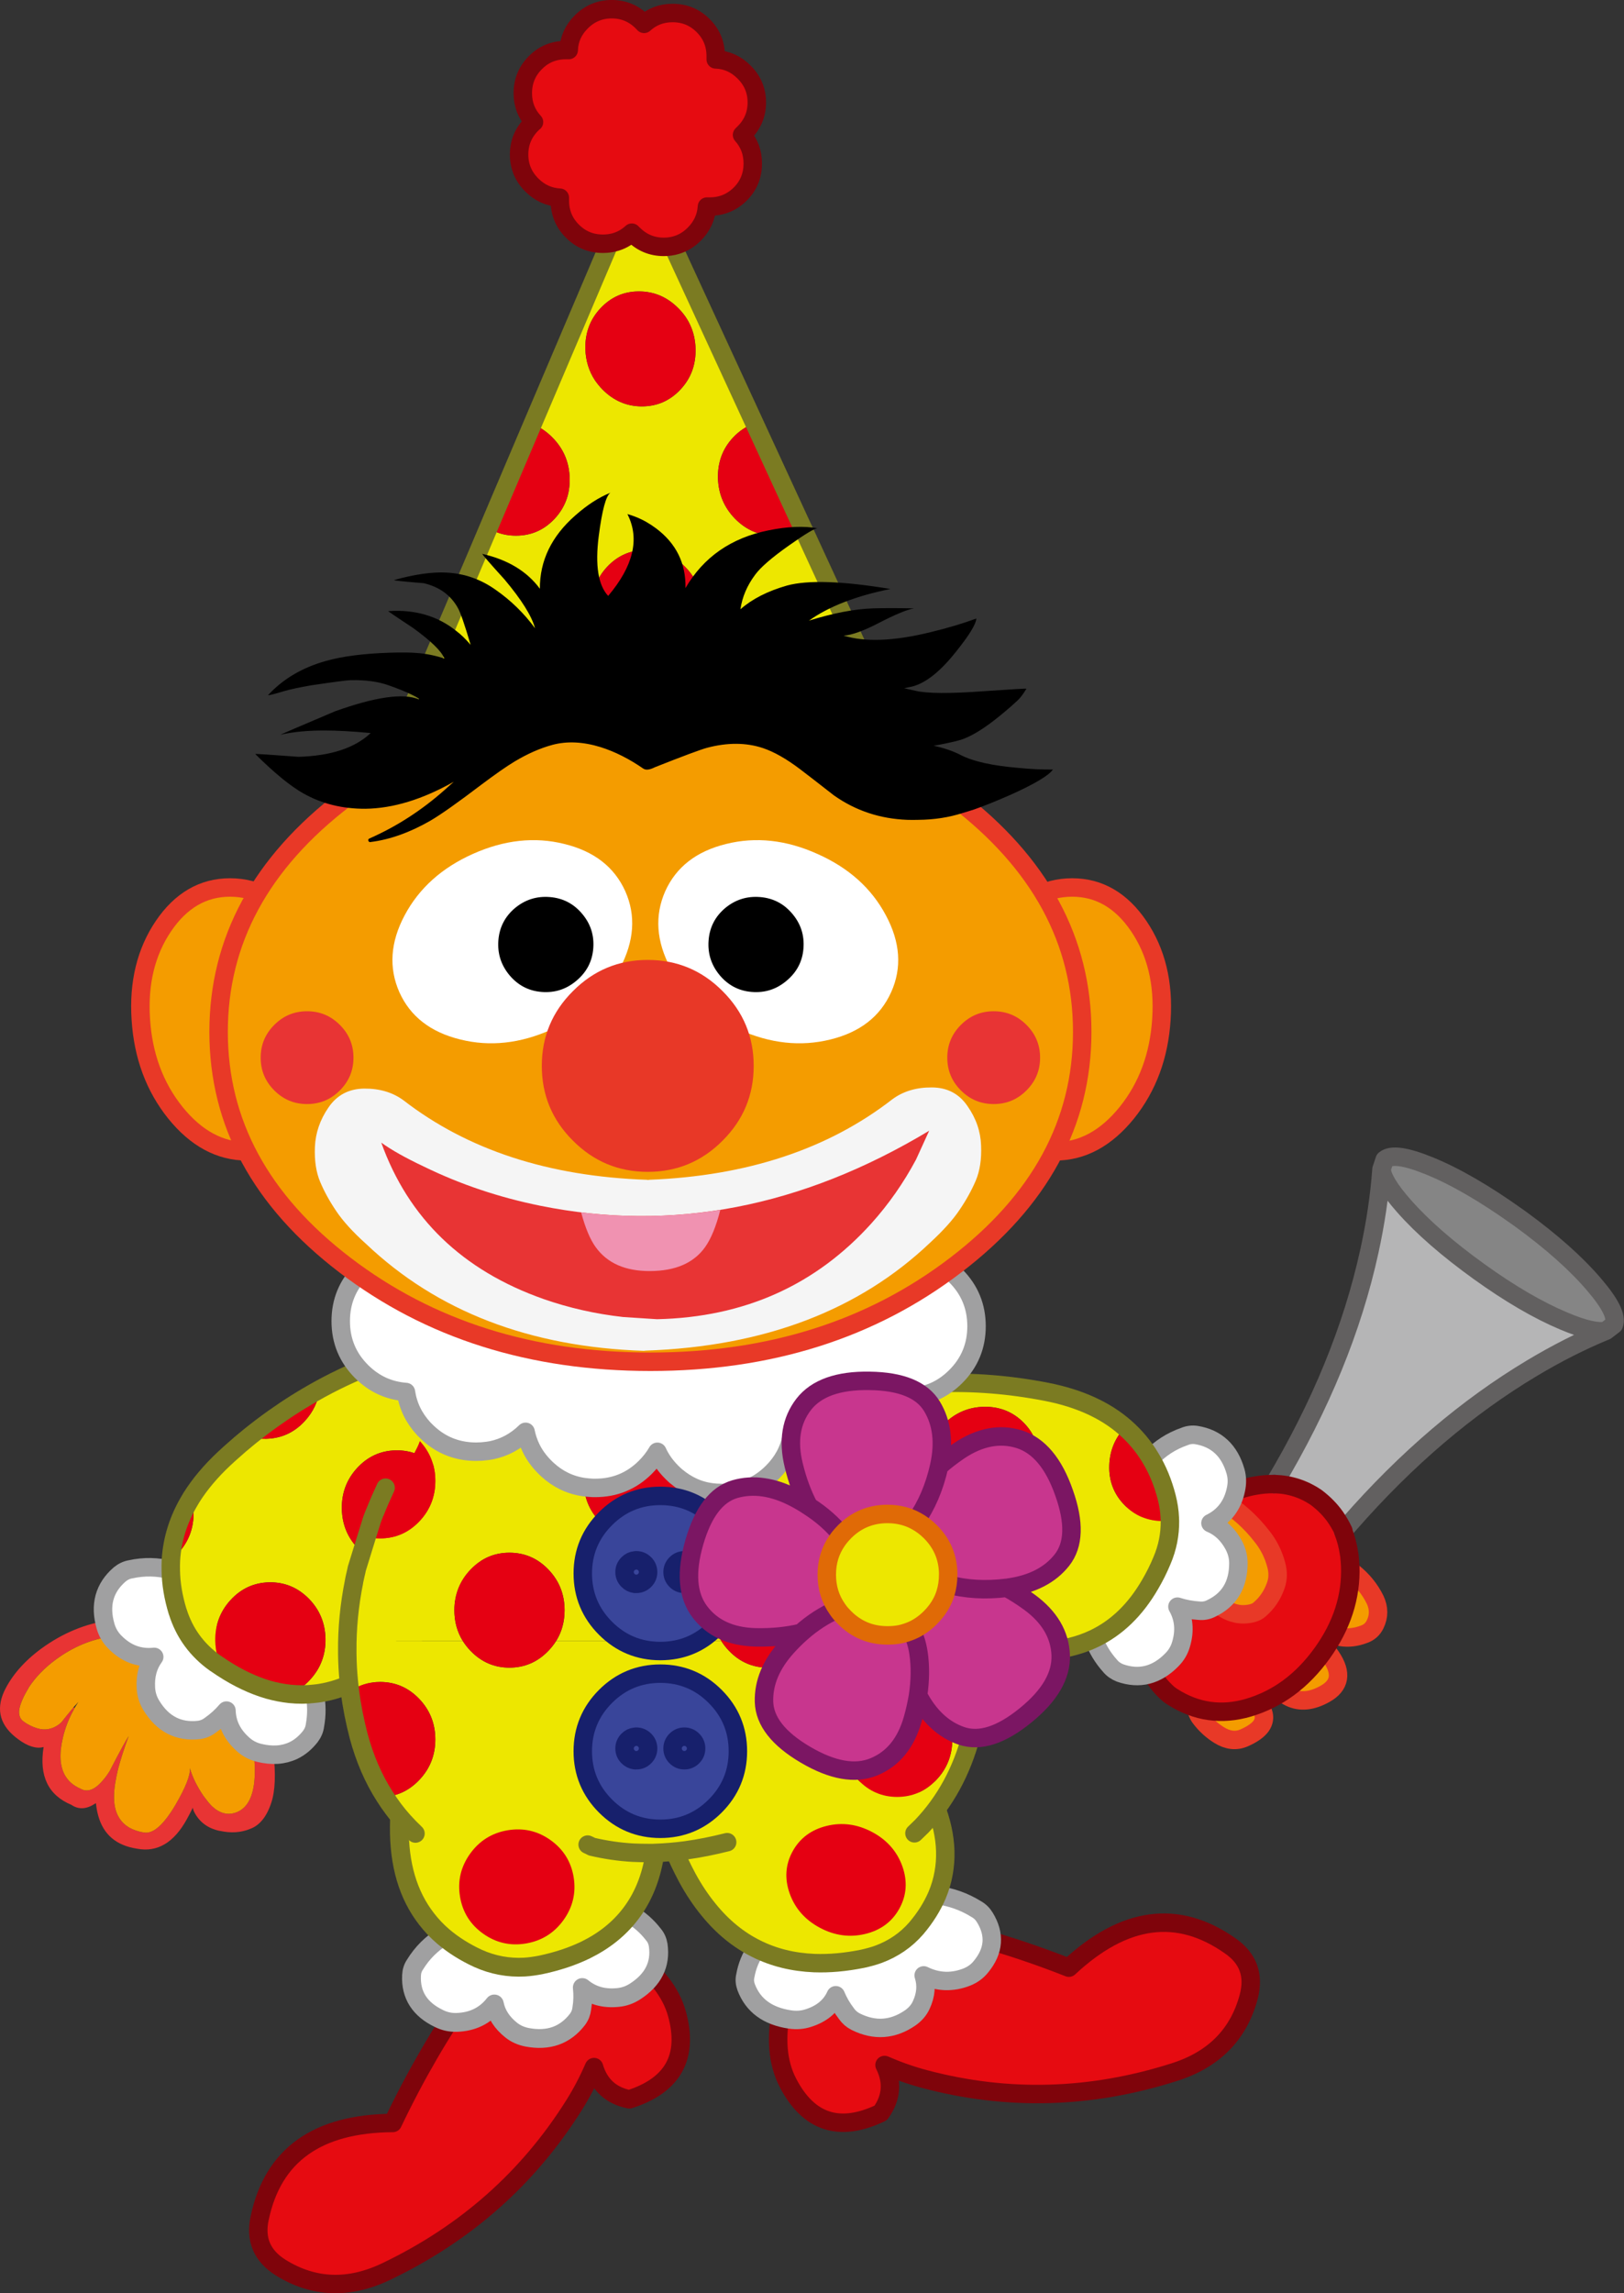 <?xml version="1.0" encoding="UTF-8" standalone="no"?>
<!-- Created with Inkscape (http://www.inkscape.org/) -->

<svg
   xmlns:dc="http://purl.org/dc/elements/1.1/"
   xmlns:cc="http://creativecommons.org/ns#"
   xmlns:rdf="http://www.w3.org/1999/02/22-rdf-syntax-ns#"
   xmlns:svg="http://www.w3.org/2000/svg"
   xmlns="http://www.w3.org/2000/svg"
   xmlns:sodipodi="http://sodipodi.sourceforge.net/DTD/sodipodi-0.dtd"
   xmlns:inkscape="http://www.inkscape.org/namespaces/inkscape"
   width="185.625"
   height="262.038"
   id="svg5696"
   version="1.1"
   inkscape:version="0.48.4 r9939"
   sodipodi:docname="ernie4.svg">
  <rect width="100%" height="100%" fill="#333333" stroke="none"/>
  <defs
     id="defs5698">
    <clipPath
       id="SVGID_2_">
      <rect
         height="88.863"
         width="111.498"
         y="518.962"
         x="382.05"
         id="use1087" />
    </clipPath>
    <clipPath
       id="SVGID_4_">
      <rect
         height="41.315"
         width="49.585"
         y="525.194"
         x="389.847"
         id="use1111" />
    </clipPath>
  </defs>
  <sodipodi:namedview
     id="base"
     pagecolor="#ffffff"
     bordercolor="#666666"
     borderopacity="1.0"
     inkscape:pageopacity="0.0"
     inkscape:pageshadow="2"
     inkscape:zoom="0.77472527"
     inkscape:cx="92.804082"
     inkscape:cy="131.0116"
     inkscape:current-layer="layer1"
     inkscape:document-units="px"
     showgrid="false"
     inkscape:window-width="763"
     inkscape:window-height="591"
     inkscape:window-x="592"
     inkscape:window-y="97"
     inkscape:window-maximized="0"
     fit-margin-top="0"
     fit-margin-left="0"
     fit-margin-right="0"
     fit-margin-bottom="0" />
  <g
     id="layer1"
     inkscape:label="Layer 1"
     inkscape:groupmode="layer"
     transform="translate(-225.139,45.92)">
    <g
       transform="translate(-570.774,-59.358)"
       id="g2337">
      <path
         inkscape:connector-curvature="0"
         style="fill:#e83434"
         d="m 819.751,197.678 0.377,0.872 0.722,0.804 c -0.966,0.886 -1.928,1.811 -2.861,2.782 -0.338,-0.16 -0.699,-0.311 -1.049,-0.438 0.02,0.007 0.042,-0.004 0.05,-0.019 -0.014,0.005 -0.014,0.005 -0.019,-0.008 -0.006,-0.011 -0.006,-0.011 -0.02,-0.006 -0.128,-0.046 -0.276,-0.101 -0.409,-0.16 -0.252,-0.082 -0.504,-0.164 -0.754,-0.247 -0.128,-0.046 -0.25,-0.082 -0.355,-0.11 -4.894,-1.546 -9.266,-0.907 -13.114,1.915 -1.333,0.975 -2.374,2.058 -3.139,3.242 l 0.008,0.01 c -0.191,0.313 -0.366,0.621 -0.525,0.935 -0.264,0.537 -0.436,0.997 -0.525,1.41 -0.128,0.679 0.031,1.176 0.449,1.486 0.134,0.087 0.25,0.167 0.367,0.247 0.521,0.311 1.029,0.516 1.513,0.617 0.888,0.167 1.709,-0.074 2.448,-0.744 0.436,-0.55 0.806,-1.018 1.145,-1.417 0.006,-0.017 0.03,-0.027 0.036,-0.042 0.086,-0.091 0.16,-0.176 0.226,-0.272 l 0.116,0.08 c -0.056,0.091 -0.102,0.194 -0.146,0.309 -0.019,0.021 -0.036,0.042 -0.044,0.058 -0.529,0.98 -0.915,2.013 -1.154,3.072 -0.431,1.835 -0.337,3.265 0.276,4.309 0.38,0.633 0.931,1.114 1.685,1.445 0.104,0.056 0.202,0.102 0.302,0.146 0.728,0.258 1.499,-0.103 2.307,-1.066 0.251,-0.281 0.52,-0.639 0.781,-1.065 1.167,-2.265 1.899,-3.589 2.176,-3.992 -0.531,1.427 -0.926,2.688 -1.213,3.767 -0.288,1.217 -0.452,2.218 -0.456,3.017 -0.025,0.905 0.118,1.673 0.432,2.291 0.461,0.922 1.275,1.537 2.452,1.827 0.189,0.05 0.371,0.089 0.563,0.112 1.021,0.168 2.202,-0.872 3.527,-3.088 1.204,-2.056 1.768,-3.48 1.686,-4.274 0.166,0.564 0.382,1.109 0.632,1.609 0.277,0.549 0.577,1.059 0.901,1.531 0.082,0.122 0.166,0.229 0.252,0.333 0.228,0.317 0.467,0.6 0.699,0.843 0.895,0.848 1.814,1.1 2.775,0.762 0.073,-0.029 0.146,-0.058 0.208,-0.082 1.58,-0.709 2.208,-2.845 1.872,-6.403 -0.104,-1.286 -0.34,-2.536 -0.678,-3.731 -0.092,-0.313 -0.202,-0.633 -0.3,-0.957 -0.216,-0.516 -0.43,-1.032 -0.646,-1.548 l 1.469,-1.839 c 0.691,-0.875 1.473,-1.716 2.348,-2.551 0.781,0.416 1.562,0.794 2.353,1.138 -1.102,1.023 -2.282,2.202 -3.541,3.541 0.646,2.191 1.045,4.004 1.199,5.438 0.291,2.585 0.22,4.542 -0.236,5.883 -0.525,1.605 -1.345,2.601 -2.428,2.986 -1.035,0.425 -2.18,0.499 -3.453,0.221 l -0.014,0.005 c -1.383,-0.292 -2.359,-1.039 -2.941,-2.22 -0.02,-0.062 -0.056,-0.132 -0.073,-0.194 -0.032,-0.086 -0.044,-0.165 -0.057,-0.244 -0.018,0.049 -0.036,0.098 -0.078,0.158 -0.178,0.363 -0.375,0.747 -0.601,1.158 -1.483,2.699 -3.394,3.818 -5.703,3.375 -2.37,-0.364 -3.833,-1.614 -4.426,-3.758 -0.13,-0.466 -0.214,-0.936 -0.258,-1.407 -0.017,-0.008 -0.024,-0.019 -0.017,-0.035 -0.02,0.022 -0.044,0.031 -0.07,0.04 -0.996,0.66 -1.903,0.711 -2.735,0.146 -2.646,-1.105 -3.696,-3.305 -3.167,-6.604 -0.827,0.229 -1.802,-0.071 -2.897,-0.882 -2.054,-1.495 -2.595,-3.322 -1.61,-5.487 0.855,-1.791 2.261,-3.41 4.206,-4.851 5.018,-3.663 10.645,-4.364 16.867,-2.101 0.667,-0.753 1.377,-1.481 2.118,-2.179 l 0.169,0.101 z m 5.755,9.524 c 0.02,0.033 0.031,0.058 0.037,0.096 -0.006,-0.038 -0.018,-0.063 -0.037,-0.096"
         id="path2339" />
      <path
         inkscape:connector-curvature="0"
         style="fill:#f49c00"
         d="m 820.85,199.354 0.202,0.214 c 2.018,1.509 4.052,2.802 6.092,3.882 -0.875,0.835 -1.656,1.676 -2.348,2.551 l -1.469,1.839 c 0.216,0.516 0.43,1.032 0.646,1.548 0.098,0.324 0.208,0.644 0.3,0.957 0.338,1.195 0.573,2.445 0.678,3.731 0.336,3.558 -0.292,5.694 -1.872,6.403 -0.061,0.024 -0.135,0.053 -0.208,0.082 -0.961,0.338 -1.881,0.086 -2.775,-0.762 -0.232,-0.243 -0.472,-0.526 -0.699,-0.843 -0.086,-0.104 -0.17,-0.211 -0.252,-0.333 -0.324,-0.472 -0.624,-0.982 -0.901,-1.531 -0.25,-0.5 -0.466,-1.045 -0.632,-1.609 0.082,0.794 -0.481,2.218 -1.686,4.274 -1.325,2.216 -2.506,3.256 -3.527,3.088 -0.192,-0.023 -0.374,-0.062 -0.563,-0.112 -1.177,-0.29 -1.991,-0.905 -2.452,-1.827 -0.313,-0.618 -0.457,-1.386 -0.432,-2.291 0.004,-0.799 0.168,-1.8 0.456,-3.017 0.287,-1.079 0.682,-2.34 1.213,-3.767 -0.276,0.403 -1.009,1.727 -2.176,3.992 -0.262,0.426 -0.53,0.784 -0.781,1.065 -0.808,0.963 -1.579,1.324 -2.307,1.066 -0.097,-0.044 -0.197,-0.09 -0.302,-0.146 -0.754,-0.331 -1.305,-0.812 -1.685,-1.445 -0.613,-1.044 -0.707,-2.474 -0.276,-4.309 0.239,-1.059 0.625,-2.092 1.154,-3.071 0.008,-0.017 0.025,-0.038 0.044,-0.059 0.044,-0.114 0.09,-0.218 0.146,-0.309 l 0.008,-0.016 c 0.164,-0.248 0.306,-0.485 0.434,-0.69 -0.153,0.186 -0.344,0.388 -0.563,0.614 l 0.006,0.012 c -0.065,0.096 -0.14,0.181 -0.226,0.272 -0.006,0.015 -0.03,0.025 -0.036,0.042 -0.339,0.399 -0.709,0.867 -1.145,1.417 -0.739,0.67 -1.561,0.911 -2.448,0.744 -0.483,-0.101 -0.991,-0.306 -1.513,-0.617 -0.117,-0.08 -0.233,-0.16 -0.367,-0.247 -0.418,-0.31 -0.577,-0.807 -0.449,-1.486 0.09,-0.413 0.262,-0.873 0.525,-1.41 0.159,-0.314 0.334,-0.622 0.525,-0.935 l -0.008,-0.01 c 0.765,-1.184 1.806,-2.267 3.139,-3.242 3.849,-2.822 8.221,-3.461 13.114,-1.915 0.105,0.028 0.228,0.064 0.355,0.11 0.25,0.083 0.502,0.165 0.754,0.247 0.133,0.059 0.281,0.114 0.409,0.16 l -0.012,0.033 c 0.35,0.127 0.711,0.278 1.049,0.438 0.933,-0.971 1.895,-1.896 2.861,-2.782 m 0.613,6.511 -0.018,0.021 0.018,-0.021 z"
         id="path2341" />
      <path
         inkscape:connector-curvature="0"
         style="fill:#e83827"
         d="m 816.939,201.698 0.012,-0.033 c 0.014,-0.005 0.014,-0.005 0.02,0.006 0.005,0.013 0.005,0.013 0.019,0.008 -0.009,0.015 -0.031,0.026 -0.051,0.019"
         id="path2343" />
      <polygon
         style="fill:#9e0c28"
         points="821.023,222.662 821.037,222.657 821.041,222.669 "
         id="polygon2345" />
      <path
         inkscape:connector-curvature="0"
         style="fill:#ffffff"
         d="m 810.839,192.768 c -0.46,0.076 -0.879,0.282 -1.255,0.594 -1.763,1.528 -2.3,3.505 -1.603,5.918 0.198,0.682 0.541,1.281 1.039,1.785 1.281,1.319 2.785,1.894 4.521,1.712 -0.717,0.978 -1.035,2.159 -0.953,3.543 0.04,0.713 0.238,1.367 0.609,1.979 1.297,2.15 3.124,3.089 5.455,2.828 0.474,-0.063 0.905,-0.242 1.281,-0.528 0.703,-0.49 1.324,-1.057 1.865,-1.688 0.043,1.49 0.677,2.783 1.901,3.865 0.523,0.477 1.137,0.794 1.828,0.964 1.484,0.364 2.788,0.272 3.925,-0.266 0.719,-0.346 1.354,-0.873 1.92,-1.585 0.294,-0.389 0.483,-0.815 0.54,-1.277 0.224,-1.233 0.213,-2.432 -0.036,-3.628 -1.751,0.196 -3.509,0.047 -5.287,-0.457 -1.992,-0.577 -4.005,-1.577 -6.055,-3.026 -0.012,-0.012 -0.012,-0.012 -0.027,-0.012 -2.087,-1.487 -3.514,-3.435 -4.276,-5.86 0,-0.013 0,-0.013 -0.015,-0.027 -0.497,-1.625 -0.766,-3.203 -0.785,-4.745 -1.525,-0.404 -3.056,-0.424 -4.592,-0.089"
         id="path2347" />
      <path
         inkscape:connector-curvature="0"
         style="fill:none;stroke:#a0a0a1;stroke-width:2.11;stroke-linecap:round;stroke-linejoin:round;stroke-miterlimit:10"
         d="m 815.433,192.857 c -1.526,-0.404 -3.058,-0.425 -4.594,-0.089 -0.46,0.076 -0.879,0.282 -1.255,0.594 -1.763,1.528 -2.3,3.505 -1.603,5.918 0.198,0.682 0.541,1.281 1.039,1.785 1.281,1.319 2.785,1.894 4.521,1.712 -0.717,0.978 -1.035,2.159 -0.953,3.543 0.04,0.713 0.238,1.367 0.609,1.979 1.297,2.15 3.124,3.089 5.455,2.828 0.474,-0.063 0.905,-0.242 1.281,-0.528 0.703,-0.49 1.324,-1.057 1.865,-1.688 0.043,1.49 0.677,2.783 1.901,3.865 0.523,0.477 1.137,0.794 1.828,0.964 1.484,0.364 2.788,0.272 3.925,-0.266 0.719,-0.346 1.354,-0.873 1.92,-1.585 0.294,-0.389 0.483,-0.815 0.54,-1.277 0.224,-1.233 0.213,-2.432 -0.036,-3.628"
         id="path2349" />
      <path
         inkscape:connector-curvature="0"
         style="fill:#ede700"
         d="m 850.153,167.588 c -1.009,-0.336 -2.162,-0.562 -3.443,-0.694 -5.029,1.123 -9.742,2.857 -14.111,5.232 -0.054,0.028 -0.105,0.055 -0.146,0.081 -0.17,1.363 -0.737,2.576 -1.706,3.624 -1.199,1.306 -2.674,1.983 -4.416,2.021 -0.672,0.013 -1.308,-0.066 -1.904,-0.251 -0.362,0.297 -0.726,0.596 -1.091,0.907 -0.194,0.162 -0.374,0.324 -0.568,0.499 -0.415,0.366 -0.829,0.73 -1.23,1.108 -1.526,1.431 -2.775,2.909 -3.734,4.433 0.144,0.538 0.222,1.09 0.235,1.683 0.036,1.807 -0.55,3.376 -1.75,4.681 -0.271,0.283 -0.542,0.552 -0.84,0.783 -0.02,0.383 -0.023,0.766 -0.016,1.162 0.02,1.542 0.288,3.12 0.785,4.745 0.015,0.014 0.015,0.014 0.015,0.027 0.763,2.425 2.189,4.373 4.276,5.86 0.016,0 0.016,0 0.027,0.012 0.256,0.18 0.523,0.359 0.777,0.525 -0.508,-0.913 -0.766,-1.937 -0.791,-3.07 -0.038,-1.808 0.551,-3.376 1.75,-4.682 1.199,-1.304 2.676,-1.982 4.402,-2.018 1.74,-0.036 3.245,0.578 4.5,1.832 1.253,1.253 1.905,2.797 1.941,4.603 0.038,1.807 -0.549,3.376 -1.748,4.681 -0.682,0.753 -1.463,1.297 -2.326,1.632 0.951,0.099 1.9,0.092 2.836,-0.02 0.21,-0.017 0.422,-0.048 0.631,-0.08 2.775,-0.453 5.489,-1.803 8.161,-4.062 0.583,-0.501 1.179,-1.04 1.772,-1.621 0.296,-0.309 0.607,-0.619 0.903,-0.955 1.588,-1.736 3.038,-3.534 4.346,-5.409 1.41,-2.035 2.657,-4.159 3.746,-6.359 1.365,-2.785 2.466,-5.725 3.312,-8.791 0.231,-0.874 0.413,-1.71 0.541,-2.491 -1.492,-0.1 -2.785,-0.706 -3.904,-1.818 -1.252,-1.253 -1.904,-2.796 -1.942,-4.603 -0.025,-1.173 0.216,-2.247 0.71,-3.207 m -2.576,18.022 c 0.038,1.807 -0.549,3.376 -1.748,4.681 -1.201,1.305 -2.678,1.983 -4.418,2.019 -1.727,0.037 -3.229,-0.578 -4.484,-1.832 -1.252,-1.252 -1.906,-2.795 -1.942,-4.602 -0.039,-1.807 0.548,-3.376 1.747,-4.681 1.199,-1.305 2.676,-1.983 4.404,-2.021 1.74,-0.036 3.244,0.579 4.498,1.832 1.254,1.255 1.905,2.799 1.943,4.604"
         id="path2351" />
      <path
         inkscape:connector-curvature="0"
         style="fill:#e50012"
         d="m 845.829,190.291 c 1.199,-1.305 1.786,-2.874 1.748,-4.681 -0.038,-1.805 -0.689,-3.349 -1.943,-4.603 -1.254,-1.253 -2.758,-1.868 -4.498,-1.832 -1.729,0.037 -3.205,0.715 -4.404,2.021 -1.199,1.305 -1.786,2.874 -1.747,4.681 0.036,1.807 0.69,3.35 1.942,4.602 1.255,1.254 2.758,1.869 4.484,1.832 1.74,-0.037 3.217,-0.715 4.418,-2.02"
         id="path2353" />
      <path
         inkscape:connector-curvature="0"
         style="fill:#e50012"
         d="m 849.443,170.795 c 0.038,1.807 0.69,3.35 1.942,4.603 1.119,1.112 2.412,1.718 3.904,1.818 0.752,-5.016 -0.951,-8.226 -5.137,-9.628 -0.493,0.96 -0.734,2.034 -0.709,3.207"
         id="path2355" />
      <path
         inkscape:connector-curvature="0"
         style="fill:#e50012"
         d="m 827.166,175.524 c -0.936,0.666 -1.845,1.358 -2.741,2.077 0.599,0.185 1.234,0.264 1.906,0.251 1.74,-0.038 3.217,-0.715 4.416,-2.021 0.969,-1.048 1.536,-2.261 1.706,-3.624 -1.826,1.002 -3.583,2.107 -5.287,3.317"
         id="path2357" />
      <path
         inkscape:connector-curvature="0"
         style="fill:#e50012"
         d="m 817.612,184.868 c -1.299,2.177 -2.016,4.449 -2.164,6.827 0.298,-0.231 0.569,-0.5 0.84,-0.783 1.2,-1.305 1.786,-2.874 1.75,-4.681 -0.014,-0.593 -0.092,-1.145 -0.235,-1.683 -0.063,0.106 -0.126,0.213 -0.191,0.32"
         id="path2359" />
      <path
         inkscape:connector-curvature="0"
         style="fill:#e50012"
         d="m 822.272,196.274 c -1.199,1.306 -1.788,2.874 -1.75,4.682 0.025,1.133 0.283,2.157 0.791,3.07 1.779,1.164 3.539,1.997 5.277,2.501 0.823,0.234 1.645,0.388 2.451,0.477 0.863,-0.335 1.645,-0.879 2.326,-1.632 1.199,-1.305 1.786,-2.874 1.75,-4.681 -0.038,-1.806 -0.69,-3.35 -1.943,-4.603 -1.255,-1.254 -2.76,-1.868 -4.5,-1.832 -1.726,0.036 -3.202,0.714 -4.402,2.018"
         id="path2361" />
      <path
         inkscape:connector-curvature="0"
         style="fill:none;stroke:#7b7b22;stroke-width:2.11;stroke-linecap:round;stroke-linejoin:round;stroke-miterlimit:10"
         d="m 850.153,167.588 c 4.186,1.402 5.889,4.612 5.137,9.628 -0.128,0.781 -0.308,1.617 -0.541,2.491 -0.846,3.066 -1.946,6.006 -3.312,8.791 -1.089,2.2 -2.336,4.324 -3.746,6.359 -1.308,1.875 -2.758,3.673 -4.346,5.409 -0.296,0.336 -0.607,0.646 -0.903,0.955 -0.594,0.581 -1.189,1.12 -1.772,1.621 -2.672,2.259 -5.386,3.609 -8.161,4.062 -0.209,0.032 -0.421,0.062 -0.631,0.08 -0.936,0.112 -1.885,0.119 -2.836,0.02 -0.807,-0.089 -1.628,-0.243 -2.451,-0.477 -1.738,-0.504 -3.498,-1.337 -5.277,-2.501 -0.254,-0.166 -0.521,-0.345 -0.777,-0.525 -0.012,-0.012 -0.012,-0.012 -0.027,-0.012 -2.087,-1.487 -3.514,-3.435 -4.276,-5.86 0,-0.013 0,-0.013 -0.015,-0.027 -0.497,-1.625 -0.766,-3.203 -0.785,-4.745 -0.008,-0.396 -0.004,-0.779 0.016,-1.162 0.148,-2.378 0.865,-4.65 2.164,-6.827 0.064,-0.107 0.128,-0.214 0.19,-0.32 0.959,-1.524 2.208,-3.002 3.734,-4.433 0.401,-0.378 0.815,-0.742 1.23,-1.106 0.194,-0.177 0.374,-0.339 0.568,-0.501 0.365,-0.311 0.729,-0.61 1.091,-0.907 0.895,-0.719 1.804,-1.411 2.739,-2.077 1.704,-1.21 3.461,-2.315 5.287,-3.317 0.04,-0.026 0.092,-0.053 0.146,-0.081 4.369,-2.375 9.082,-4.109 14.111,-5.232 1.281,0.132 2.435,0.358 3.443,0.694 z"
         id="path2363" />
      <path
         inkscape:connector-curvature="0"
         style="fill:#f49c00"
         d="m 953.09,199.06 c 0.455,-0.925 0.445,-1.858 0.006,-2.806 -0.607,-1.235 -1.457,-2.268 -2.532,-3.122 -0.377,-0.288 -0.747,-0.587 -1.114,-0.867 l -1.479,-0.902 -2.455,6.732 c 0.306,0.367 0.649,0.678 1.007,0.951 0.1,0.087 0.191,0.185 0.29,0.273 1.496,1.288 3.177,1.572 5.035,0.861 0.57,-0.206 0.98,-0.577 1.242,-1.12"
         id="path2365" />
      <path
         inkscape:connector-curvature="0"
         style="fill:#f49c00"
         d="m 948.064,202.773 c -0.462,-0.691 -1.186,-1.423 -2.152,-2.182 l -5.607,3.098 c 1.734,3.847 4.079,4.967 7.026,3.332 1.752,-0.965 1.992,-2.385 0.733,-4.248"
         id="path2367" />
      <path
         inkscape:connector-curvature="0"
         style="fill:#f49c00"
         d="m 933.168,209.815 c 0.589,0.765 1.288,1.397 2.098,1.899 0.987,0.612 1.95,0.721 2.882,0.303 0.935,-0.416 1.57,-0.87 1.916,-1.352 0.336,-0.489 0.407,-0.992 0.224,-1.529 l -0.294,-0.813 c -0.289,-0.841 -0.713,-1.584 -1.255,-2.252 -0.084,-0.11 -0.178,-0.207 -0.268,-0.305 l -5.828,1.527 c -0.17,0.756 -0.082,1.469 0.275,2.147 0.068,0.132 0.154,0.259 0.25,0.375"
         id="path2369" />
      <path
         inkscape:connector-curvature="0"
         style="fill:none;stroke:#e83927;stroke-width:2.11;stroke-linecap:round;stroke-linejoin:round;stroke-miterlimit:10"
         d="m 953.09,199.06 c -0.262,0.543 -0.672,0.914 -1.243,1.12 -1.858,0.711 -3.539,0.427 -5.035,-0.861 -0.099,-0.088 -0.19,-0.186 -0.29,-0.273 -0.357,-0.273 -0.701,-0.584 -1.007,-0.951 l 2.455,-6.732 1.479,0.902 c 0.367,0.28 0.737,0.579 1.114,0.867 1.075,0.854 1.925,1.887 2.532,3.122 0.44,0.948 0.45,1.881 -0.005,2.806 z m -5.026,3.713 c 1.259,1.863 1.019,3.282 -0.733,4.248 -2.947,1.635 -5.292,0.515 -7.026,-3.332 l 5.607,-3.098 c 0.967,0.759 1.691,1.491 2.152,2.182 z m -14.896,7.042 c -0.096,-0.116 -0.182,-0.243 -0.25,-0.375 -0.357,-0.678 -0.445,-1.391 -0.275,-2.147 l 5.828,-1.527 c 0.09,0.098 0.184,0.195 0.268,0.305 0.542,0.668 0.966,1.411 1.255,2.252 l 0.294,0.813 c 0.184,0.537 0.112,1.04 -0.224,1.529 -0.346,0.482 -0.981,0.936 -1.916,1.352 -0.932,0.418 -1.895,0.309 -2.882,-0.303 -0.81,-0.502 -1.509,-1.134 -2.098,-1.899 z"
         id="path2371" />
      <path
         inkscape:connector-curvature="0"
         style="fill:#b5b5b6"
         d="m 971.025,169.778 c 2.797,-1.675 5.615,-3.109 8.45,-4.271 -0.947,0.211 -2.567,-0.157 -4.821,-1.113 -2.932,-1.231 -6.159,-3.115 -9.661,-5.633 -3.629,-2.611 -6.505,-5.118 -8.606,-7.507 -1.621,-1.832 -2.476,-3.242 -2.565,-4.202 -0.222,3.042 -0.686,6.17 -1.385,9.355 -1.923,8.819 -5.553,17.679 -10.879,26.601 l -0.006,0.03 c 0.017,-0.004 0.028,0.004 0.048,10e-4 l 0.007,-0.011 c 1.736,0.047 3.333,0.562 4.77,1.546 0.861,0.654 1.576,1.379 2.142,2.174 l 0.16,-0.224 1.467,1.055 c 6.497,-7.429 13.466,-13.367 20.879,-17.801"
         id="path2373" />
      <path
         inkscape:connector-curvature="0"
         style="fill:#858585"
         d="m 980.381,164.812 c 0.355,-0.899 -0.403,-2.419 -2.27,-4.591 -2.045,-2.397 -4.83,-4.872 -8.357,-7.443 l -0.289,-0.207 c -3.872,-2.771 -7.285,-4.737 -10.219,-5.921 -2.653,-1.08 -4.336,-1.316 -5.063,-0.686 l -0.361,1.089 c 0.09,0.96 0.944,2.37 2.565,4.202 2.102,2.389 4.978,4.896 8.606,7.507 3.502,2.518 6.729,4.402 9.661,5.633 2.254,0.956 3.874,1.324 4.821,1.113 l 0.908,-0.696 h -0.002 z"
         id="path2375" />
      <path
         inkscape:connector-curvature="0"
         style="fill:#e60b11"
         d="m 949.461,188.372 c -0.275,-0.588 -0.6,-1.131 -0.943,-1.623 -0.565,-0.795 -1.28,-1.52 -2.142,-2.174 -1.437,-0.984 -3.033,-1.499 -4.77,-1.546 l -0.007,0.011 c -0.02,0.003 -0.031,-0.005 -0.048,-0.001 l -0.01,-0.009 c -0.722,-0.013 -1.467,0.051 -2.236,0.195 -0.461,0.076 -0.922,0.199 -1.393,0.332 -3.325,0.988 -6.128,3.05 -8.398,6.209 -2.271,3.159 -3.337,6.471 -3.217,9.937 0.11,3.167 1.191,5.617 3.233,7.362 0.151,0.109 0.3,0.217 0.447,0.306 2.688,1.706 5.581,2.113 8.655,1.205 3.324,-0.987 6.125,-3.051 8.397,-6.21 2.273,-3.159 3.337,-6.47 3.217,-9.937 -0.021,-0.422 -0.052,-0.833 -0.1,-1.24 -0.008,-0.056 -0.021,-0.129 -0.03,-0.184 -0.134,-0.943 -0.37,-1.81 -0.689,-2.61 0.01,-0.01 0.016,-0.02 0.034,-0.023"
         id="path2377" />
      <path
         inkscape:connector-curvature="0"
         style="fill:none;stroke:#626060;stroke-width:2.11;stroke-linecap:round;stroke-linejoin:round;stroke-miterlimit:10"
         d="m 949.429,188.395 c 0.008,-0.01 0.015,-0.02 0.032,-0.023 0.231,-0.275 0.459,-0.548 0.684,-0.792 6.498,-7.43 13.468,-13.368 20.881,-17.802 2.797,-1.675 5.615,-3.109 8.45,-4.271 m 0,0.001 c -0.947,0.211 -2.567,-0.157 -4.821,-1.113 -2.932,-1.231 -6.159,-3.115 -9.661,-5.633 -3.629,-2.611 -6.505,-5.118 -8.606,-7.507 -1.621,-1.832 -2.476,-3.242 -2.565,-4.202 l 0.361,-1.089 c 0.728,-0.628 2.41,-0.393 5.063,0.686 2.934,1.184 6.347,3.151 10.219,5.921 l 0.289,0.207 c 3.527,2.571 6.312,5.046 8.357,7.443 1.866,2.172 2.625,3.692 2.27,4.591 l -0.906,0.696 m -25.655,-18.455 c -0.222,3.042 -0.686,6.17 -1.385,9.355 -1.923,8.819 -5.553,17.679 -10.879,26.601"
         id="path2379" />
      <path
         inkscape:connector-curvature="0"
         style="fill:none;stroke:#493857;stroke-width:2.11;stroke-linecap:round;stroke-linejoin:round;stroke-miterlimit:10"
         d="m 941.558,183.009 c -0.02,0.004 -0.02,0.004 -0.016,0.021"
         id="path2381" />
      <path
         inkscape:connector-curvature="0"
         style="fill:none;stroke:#7f040b;stroke-width:2.11;stroke-linecap:round;stroke-linejoin:round;stroke-miterlimit:10"
         d="m 949.461,188.372 c -0.275,-0.588 -0.6,-1.131 -0.943,-1.623 -0.565,-0.795 -1.28,-1.52 -2.142,-2.174 -1.437,-0.984 -3.033,-1.499 -4.77,-1.546 l -0.007,0.011 c -0.02,0.003 -0.031,-0.005 -0.048,-0.001 l -0.01,-0.009 c -0.722,-0.013 -1.467,0.051 -2.236,0.195 -0.461,0.076 -0.922,0.199 -1.393,0.332 -3.325,0.988 -6.128,3.05 -8.398,6.209 -2.271,3.159 -3.337,6.471 -3.217,9.937 0.11,3.167 1.191,5.617 3.233,7.362 0.151,0.109 0.3,0.217 0.447,0.306 2.688,1.706 5.581,2.113 8.655,1.205 3.324,-0.987 6.125,-3.051 8.397,-6.21 2.273,-3.159 3.337,-6.47 3.217,-9.937 -0.021,-0.422 -0.052,-0.833 -0.1,-1.24 -0.008,-0.056 -0.021,-0.129 -0.03,-0.184 -0.134,-0.943 -0.37,-1.81 -0.689,-2.61"
         id="path2383" />
      <path
         inkscape:connector-curvature="0"
         style="fill:#f49c00"
         d="m 941.784,192.253 c -0.322,-1.224 -0.882,-2.342 -1.697,-3.334 -1.242,-1.593 -2.725,-2.919 -4.428,-3.963 -1.612,-0.966 -3.289,-1.458 -5.02,-1.469 -1.57,-0.008 -3.077,0.257 -4.535,0.817 l -3.382,13.669 c 3.905,1.233 7.248,0.403 10.025,-2.487 0.104,-0.122 0.218,-0.235 0.313,-0.345 l -0.012,-0.007 c -1.446,-1.447 -2.041,-3.598 -1.801,-6.464 -0.24,2.866 0.354,5.017 1.801,6.464 l 0.012,0.007 c 0.794,0.815 1.648,1.479 2.586,2.006 0.804,0.531 1.629,0.783 2.439,0.765 0.817,-0.03 1.422,-0.213 1.791,-0.549 0.847,-0.722 1.465,-1.627 1.852,-2.73 0.274,-0.763 0.286,-1.549 0.056,-2.38"
         id="path2385" />
      <path
         inkscape:connector-curvature="0"
         style="fill:none;stroke:#e83927;stroke-width:2.11;stroke-linecap:round;stroke-miterlimit:10"
         d="m 931.249,188.67 c -0.24,2.866 0.354,5.017 1.801,6.464 l 0.012,0.007 c -0.096,0.11 -0.21,0.223 -0.313,0.345 -2.777,2.89 -6.12,3.72 -10.025,2.487 l 3.382,-13.669 c 1.458,-0.56 2.965,-0.825 4.535,-0.817 1.73,0.011 3.407,0.503 5.02,1.469 1.703,1.044 3.186,2.37 4.428,3.963 0.815,0.992 1.375,2.11 1.697,3.334 0.229,0.831 0.218,1.617 -0.055,2.38 -0.387,1.103 -1.005,2.008 -1.852,2.73 -0.369,0.336 -0.974,0.519 -1.791,0.549 -0.811,0.018 -1.636,-0.234 -2.439,-0.765 -0.938,-0.527 -1.792,-1.191 -2.586,-2.006 l -1.814,-6.471 z"
         id="path2387" />
      <path
         inkscape:connector-curvature="0"
         style="fill:#ffffff"
         d="m 931.287,177.595 c 0.431,-0.181 0.888,-0.243 1.363,-0.173 2.31,0.375 3.807,1.77 4.493,4.183 0.188,0.683 0.19,1.363 0.036,2.053 -0.373,1.787 -1.345,3.074 -2.909,3.834 1.123,0.467 2.011,1.297 2.66,2.506 0.331,0.619 0.52,1.282 0.533,1.991 0.023,2.509 -1.02,4.272 -3.147,5.268 -0.422,0.212 -0.879,0.29 -1.354,0.24 -0.846,-0.056 -1.675,-0.203 -2.466,-0.462 0.733,1.293 0.879,2.723 0.416,4.284 -0.194,0.689 -0.544,1.274 -1.044,1.782 -1.742,1.783 -3.724,2.287 -5.928,1.511 -0.444,-0.173 -0.834,-0.438 -1.13,-0.794 -0.839,-0.932 -1.464,-1.964 -1.882,-3.106 2.615,-1.234 4.77,-3.313 6.458,-6.243 0.483,-0.826 0.93,-1.709 1.331,-2.675 0.677,-1.606 0.981,-3.235 0.903,-4.879 l 0.002,-0.018 c -0.03,-0.784 -0.155,-1.567 -0.352,-2.354 -0.424,-1.655 -1.033,-3.144 -1.833,-4.466 1.086,-1.138 2.363,-1.965 3.85,-2.482 z"
         id="path2389" />
      <path
         inkscape:connector-curvature="0"
         style="fill:none;stroke:#a0a0a1;stroke-width:2.11;stroke-linecap:round;stroke-linejoin:round;stroke-miterlimit:10"
         d="m 927.438,180.077 c 1.085,-1.138 2.361,-1.965 3.849,-2.482 0.431,-0.181 0.888,-0.243 1.363,-0.173 2.31,0.375 3.807,1.77 4.493,4.183 0.188,0.683 0.19,1.363 0.036,2.053 -0.373,1.787 -1.345,3.074 -2.909,3.834 1.123,0.467 2.011,1.297 2.66,2.506 0.331,0.619 0.52,1.282 0.533,1.991 0.023,2.509 -1.02,4.272 -3.147,5.268 -0.422,0.212 -0.879,0.29 -1.354,0.24 -0.846,-0.056 -1.675,-0.203 -2.466,-0.462 0.733,1.293 0.879,2.723 0.416,4.284 -0.194,0.689 -0.544,1.274 -1.044,1.782 -1.742,1.783 -3.724,2.287 -5.928,1.511 -0.444,-0.173 -0.834,-0.438 -1.13,-0.794 -0.839,-0.932 -1.464,-1.964 -1.882,-3.106"
         id="path2391" />
      <path
         inkscape:connector-curvature="0"
         style="fill:#ede700"
         d="m 928.718,191.794 c -0.401,0.966 -0.848,1.849 -1.331,2.675 -1.688,2.93 -3.843,5.009 -6.458,6.243 -0.836,0.394 -1.714,0.703 -2.64,0.927 -1.205,0.296 -2.485,0.442 -3.856,0.439 0.021,-0.205 0.032,-0.42 0.046,-0.634 0.054,-1.772 -0.529,-3.289 -1.74,-4.522 -1.221,-1.243 -2.724,-1.855 -4.496,-1.832 -1.772,0.02 -3.317,0.667 -4.608,1.932 -0.666,0.656 -1.168,1.37 -1.512,2.15 -4.032,-1.642 -7.799,-3.786 -11.27,-6.44 -1.26,-0.963 -2.48,-2 -3.665,-3.093 -0.749,-0.689 -1.395,-1.367 -1.956,-2.053 -0.389,-0.47 -0.729,-0.93 -1.023,-1.4 0.873,0.457 1.868,0.681 2.951,0.673 1.771,-0.022 3.315,-0.67 4.606,-1.935 1.29,-1.264 1.966,-2.798 2.021,-4.57 0.053,-1.772 -0.528,-3.287 -1.737,-4.521 -0.962,-0.98 -2.095,-1.568 -3.418,-1.768 0.636,-0.197 1.281,-0.388 1.927,-0.578 8.194,-2.328 16.524,-2.651 25.005,-0.993 3.687,0.724 6.678,2.077 8.935,4.057 -1.151,1.221 -1.741,2.669 -1.795,4.348 -0.056,1.772 0.527,3.288 1.746,4.532 1.211,1.234 2.716,1.844 4.488,1.824 0.242,0.001 0.468,-0.014 0.699,-0.041 0.022,1.549 -0.272,3.075 -0.919,4.58 m -24.884,-15.663 c -1.291,1.266 -1.968,2.799 -2.021,4.571 -0.053,1.772 0.527,3.288 1.748,4.53 1.211,1.234 2.714,1.845 4.486,1.824 1.772,-0.02 3.318,-0.667 4.607,-1.933 1.289,-1.267 1.966,-2.798 2.021,-4.569 0.056,-1.773 -0.528,-3.289 -1.737,-4.523 -1.22,-1.242 -2.725,-1.854 -4.497,-1.834 -1.773,0.02 -3.318,0.669 -4.607,1.934"
         id="path2393" />
      <path
         inkscape:connector-curvature="0"
         style="fill:#e50012"
         d="m 901.812,180.702 c 0.054,-1.772 0.73,-3.305 2.021,-4.571 1.289,-1.265 2.834,-1.914 4.606,-1.934 1.772,-0.02 3.277,0.592 4.497,1.834 1.209,1.234 1.793,2.75 1.737,4.523 -0.055,1.771 -0.731,3.302 -2.021,4.569 -1.289,1.266 -2.835,1.913 -4.607,1.933 -1.772,0.021 -3.275,-0.59 -4.486,-1.824 -1.219,-1.242 -1.8,-2.758 -1.747,-4.53"
         id="path2395" />
      <path
         inkscape:connector-curvature="0"
         style="fill:#e50012"
         d="m 888.632,174.065 c 1.323,0.2 2.456,0.788 3.418,1.768 1.209,1.234 1.79,2.749 1.737,4.521 -0.056,1.772 -0.731,3.306 -2.021,4.57 -1.291,1.265 -2.836,1.913 -4.606,1.935 -1.083,0.008 -2.078,-0.216 -2.951,-0.673 -1.847,-2.88 -1.924,-5.632 -0.248,-8.237 0.748,-1.159 1.84,-2.305 3.287,-3.411 0.457,-0.155 0.925,-0.317 1.384,-0.473"
         id="path2397" />
      <path
         inkscape:connector-curvature="0"
         style="fill:#e50012"
         d="m 927.438,180.077 c 0.8,1.322 1.409,2.811 1.833,4.466 0.196,0.787 0.321,1.57 0.35,2.354 v 0.018 c 0.008,0.103 0.018,0.206 0.016,0.299 -0.231,0.027 -0.457,0.042 -0.699,0.041 -1.772,0.02 -3.277,-0.59 -4.488,-1.824 -1.219,-1.244 -1.802,-2.76 -1.746,-4.532 0.054,-1.679 0.644,-3.127 1.795,-4.348 1.165,1.019 2.141,2.185 2.939,3.526"
         id="path2399" />
      <path
         inkscape:connector-curvature="0"
         style="fill:#e50012"
         d="m 902.122,199.172 c 0.344,-0.78 0.846,-1.494 1.512,-2.15 1.291,-1.265 2.836,-1.912 4.608,-1.932 1.772,-0.023 3.275,0.59 4.496,1.832 1.211,1.233 1.794,2.75 1.74,4.522 -0.014,0.214 -0.025,0.429 -0.046,0.634 -0.661,0.003 -1.343,-0.031 -2.04,-0.104 -1.482,-0.154 -3.045,-0.449 -4.702,-0.911 -1.904,-0.531 -3.765,-1.165 -5.568,-1.891"
         id="path2401" />
      <path
         inkscape:connector-curvature="0"
         style="fill:none;stroke:#7b7b22;stroke-width:2.11;stroke-linecap:round;stroke-linejoin:round;stroke-miterlimit:10"
         d="m 928.718,191.794 c 0.647,-1.505 0.941,-3.031 0.919,-4.58 0.002,-0.093 -0.008,-0.196 -0.016,-0.299 l 0.002,-0.018 c -0.03,-0.784 -0.155,-1.567 -0.352,-2.354 -0.424,-1.655 -1.033,-3.144 -1.833,-4.466 -0.797,-1.341 -1.774,-2.507 -2.94,-3.526 -2.257,-1.979 -5.248,-3.333 -8.935,-4.057 -8.48,-1.658 -16.811,-1.335 -25.005,0.993 -0.646,0.19 -1.291,0.381 -1.927,0.578 -0.459,0.156 -0.927,0.318 -1.385,0.473 -1.447,1.106 -2.539,2.252 -3.287,3.411 -1.676,2.605 -1.599,5.357 0.248,8.237 0.294,0.47 0.635,0.93 1.023,1.4 0.562,0.686 1.207,1.364 1.956,2.053 1.185,1.093 2.405,2.13 3.665,3.093 3.471,2.654 7.237,4.798 11.27,6.44 1.803,0.726 3.664,1.36 5.568,1.89 1.657,0.463 3.22,0.758 4.702,0.912 0.7,0.073 1.379,0.107 2.04,0.104 1.371,0.003 2.651,-0.143 3.856,-0.439 0.926,-0.224 1.804,-0.533 2.64,-0.927 2.615,-1.234 4.77,-3.313 6.458,-6.243 0.485,-0.826 0.931,-1.709 1.333,-2.675 z"
         id="path2403" />
      <path
         inkscape:connector-curvature="0"
         style="fill:#e60b11"
         d="m 863.811,249.652 c 0.609,2.052 1.96,3.273 4.042,3.681 4.984,-1.588 6.796,-4.85 5.438,-9.773 -1.393,-5.027 -7.117,-8.988 -17.164,-11.872 -2.196,3.059 -4.387,6.146 -6.562,9.238 -3.239,4.655 -6.172,9.69 -8.758,15.111 -8.638,0.055 -13.706,3.678 -15.213,10.874 -0.529,2.438 0.274,4.33 2.427,5.668 3.786,2.342 7.823,2.475 12.112,0.398 9.038,-4.341 16.164,-10.649 21.387,-18.961 0.876,-1.393 1.635,-2.848 2.291,-4.364"
         id="path2405" />
      <path
         inkscape:connector-curvature="0"
         style="fill:none;stroke:#7f040b;stroke-width:2.107;stroke-linecap:round;stroke-linejoin:round;stroke-miterlimit:10"
         d="m 863.811,249.652 c -0.655,1.516 -1.415,2.971 -2.292,4.364 -5.223,8.312 -12.349,14.62 -21.387,18.961 -4.289,2.077 -8.326,1.944 -12.112,-0.398 -2.152,-1.338 -2.956,-3.23 -2.427,-5.668 1.507,-7.196 6.575,-10.819 15.213,-10.874 2.586,-5.421 5.519,-10.456 8.758,-15.111 2.176,-3.092 4.366,-6.179 6.562,-9.238 10.047,2.884 15.771,6.845 17.164,11.872 1.358,4.923 -0.453,8.185 -5.438,9.773 -2.081,-0.408 -3.432,-1.629 -4.041,-3.681 z"
         id="path2407" />
      <path
         inkscape:connector-curvature="0"
         style="fill:#e60b11"
         d="m 897.017,249.414 c 0.955,1.92 0.806,3.742 -0.43,5.472 -4.706,2.26 -8.242,1.114 -10.606,-3.426 -2.408,-4.639 -0.945,-11.471 4.393,-20.486 3.68,0.732 7.373,1.49 11.06,2.262 5.524,1.184 11.082,2.859 16.65,5.053 6.316,-5.891 12.467,-6.718 18.46,-2.481 2.046,1.421 2.749,3.361 2.096,5.819 -1.155,4.315 -4,7.184 -8.53,8.611 -9.527,3.028 -18.999,3.3 -28.454,0.798 -1.587,-0.418 -3.131,-0.965 -4.639,-1.622"
         id="path2409" />
      <path
         inkscape:connector-curvature="0"
         style="fill:none;stroke:#7f040b;stroke-width:2.11;stroke-linecap:round;stroke-linejoin:round;stroke-miterlimit:10"
         d="m 897.017,249.414 c 1.509,0.657 3.053,1.204 4.638,1.622 9.455,2.502 18.927,2.23 28.454,-0.798 4.53,-1.427 7.375,-4.296 8.53,-8.611 0.653,-2.458 -0.05,-4.398 -2.096,-5.819 -5.993,-4.237 -12.144,-3.41 -18.458,2.481 -5.57,-2.194 -11.128,-3.869 -16.652,-5.053 -3.687,-0.772 -7.38,-1.53 -11.06,-2.262 -5.338,9.015 -6.801,15.847 -4.393,20.486 2.364,4.54 5.9,5.686 10.606,3.426 1.236,-1.731 1.386,-3.552 0.431,-5.472 z"
         id="path2411" />
      <path
         inkscape:connector-curvature="0"
         style="fill:#ffffff"
         d="m 846.561,234.716 c -1.319,0.824 -2.392,1.886 -3.197,3.198 -0.262,0.377 -0.39,0.786 -0.412,1.257 -0.111,2.234 0.939,3.884 3.153,4.938 0.622,0.308 1.275,0.451 1.986,0.436 1.82,-0.055 3.273,-0.755 4.326,-2.107 0.229,1.149 0.865,2.135 1.908,2.972 0.531,0.43 1.149,0.699 1.843,0.836 2.422,0.456 4.341,-0.216 5.748,-2.043 0.286,-0.383 0.442,-0.796 0.496,-1.245 0.134,-0.81 0.146,-1.599 0.058,-2.398 1.113,0.918 2.476,1.301 4.084,1.136 0.705,-0.067 1.337,-0.294 1.933,-0.675 2.088,-1.341 2.974,-3.107 2.658,-5.309 -0.076,-0.468 -0.254,-0.877 -0.548,-1.215 -0.726,-0.944 -1.606,-1.716 -2.64,-2.314 -2.216,2.883 -5.635,4.812 -10.255,5.795 -2.502,0.518 -4.878,0.266 -7.155,-0.749 -1.525,-0.702 -2.85,-1.545 -3.986,-2.513"
         id="path2413" />
      <path
         inkscape:connector-curvature="0"
         style="fill:none;stroke:#a0a0a1;stroke-width:2.15;stroke-linecap:round;stroke-linejoin:round;stroke-miterlimit:10"
         d="m 846.561,234.716 c -1.319,0.824 -2.392,1.886 -3.197,3.198 -0.262,0.377 -0.39,0.786 -0.412,1.257 -0.111,2.234 0.939,3.884 3.153,4.938 0.622,0.308 1.275,0.451 1.986,0.436 1.82,-0.055 3.273,-0.755 4.326,-2.107 0.229,1.149 0.865,2.135 1.908,2.972 0.531,0.43 1.149,0.699 1.843,0.836 2.422,0.456 4.341,-0.216 5.748,-2.043 0.286,-0.383 0.442,-0.796 0.496,-1.245 0.134,-0.81 0.146,-1.599 0.058,-2.398 1.113,0.918 2.476,1.301 4.084,1.136 0.705,-0.067 1.337,-0.294 1.933,-0.675 2.088,-1.341 2.974,-3.107 2.658,-5.309 -0.076,-0.468 -0.254,-0.877 -0.548,-1.215 -0.726,-0.944 -1.606,-1.716 -2.64,-2.314"
         id="path2415" />
      <path
         inkscape:connector-curvature="0"
         style="fill:#ede700"
         d="m 841.629,220.552 c -0.02,0.058 -0.024,0.112 -0.03,0.165 -0.016,0.496 -0.036,0.981 -0.04,1.474 -0.042,4.292 0.991,7.8 3.096,10.512 0.551,0.721 1.192,1.4 1.906,2.013 1.137,0.968 2.462,1.811 3.986,2.513 1.706,0.766 3.479,1.092 5.309,0.995 0.609,-0.036 1.222,-0.126 1.847,-0.246 1.932,-0.407 3.643,-0.978 5.159,-1.715 2.108,-1.039 3.805,-2.393 5.096,-4.08 1.327,-1.72 2.222,-3.78 2.682,-6.194 0.26,-1.324 0.392,-2.749 0.382,-4.267 -0.005,-0.641 -0.028,-1.304 -0.07,-1.977 -0.09,-1.333 -0.248,-2.655 -0.449,-3.967 l -28.874,4.774 z"
         id="path2417" />
      <path
         inkscape:connector-curvature="0"
         style="fill:#ede700"
         d="m 871.021,221.722 c 0.01,1.518 -0.122,2.943 -0.382,4.267 0.012,-0.014 0.012,-0.014 0.023,-0.031 0.689,-0.917 0.945,-1.92 0.768,-3.012 -0.071,-0.442 -0.206,-0.846 -0.409,-1.224"
         id="path2419" />
      <path
         inkscape:connector-curvature="0"
         style="fill:none;stroke:#7b7b22;stroke-width:2.15;stroke-linecap:round;stroke-linejoin:round;stroke-miterlimit:10"
         d="m 841.599,220.717 c -0.016,0.496 -0.036,0.981 -0.04,1.474 -0.042,4.292 0.991,7.8 3.096,10.512 0.551,0.721 1.192,1.4 1.906,2.013 1.137,0.968 2.462,1.811 3.986,2.513 1.706,0.766 3.479,1.092 5.309,0.995 0.609,-0.036 1.222,-0.126 1.847,-0.246 1.932,-0.407 3.643,-0.978 5.159,-1.715 2.108,-1.039 3.805,-2.393 5.096,-4.08 1.327,-1.72 2.222,-3.78 2.682,-6.194 0.26,-1.324 0.392,-2.749 0.382,-4.267 -0.005,-0.641 -0.028,-1.304 -0.07,-1.977 -0.09,-1.333 -0.248,-2.655 -0.449,-3.967"
         id="path2421" />
      <path
         inkscape:connector-curvature="0"
         style="fill:#e50012"
         d="m 858.833,223.707 c -1.469,-1.045 -3.111,-1.421 -4.908,-1.116 -1.781,0.302 -3.216,1.199 -4.275,2.673 -1.059,1.475 -1.45,3.114 -1.159,4.894 0.288,1.78 1.176,3.203 2.648,4.249 1.47,1.045 3.11,1.422 4.893,1.118 1.795,-0.303 3.229,-1.201 4.289,-2.674 1.061,-1.475 1.45,-3.116 1.162,-4.895 -0.292,-1.78 -1.179,-3.203 -2.65,-4.249"
         id="path2423" />
      <path
         inkscape:connector-curvature="0"
         style="fill:#ffffff"
         d="m 903.027,229.998 c 1.601,0.216 3.093,0.742 4.466,1.594 0.421,0.235 0.737,0.548 0.987,0.959 1.194,1.946 1.047,3.827 -0.446,5.633 -0.415,0.518 -0.937,0.902 -1.59,1.168 -1.681,0.665 -3.34,0.61 -4.956,-0.181 0.354,1.113 0.26,2.242 -0.279,3.396 -0.272,0.591 -0.7,1.073 -1.264,1.466 -1.976,1.357 -4.044,1.511 -6.216,0.435 -0.449,-0.227 -0.793,-0.534 -1.06,-0.914 -0.517,-0.669 -0.913,-1.368 -1.225,-2.114 -0.562,1.255 -1.612,2.131 -3.153,2.614 -0.669,0.216 -1.354,0.262 -2.08,0.157 -2.552,-0.378 -4.222,-1.601 -5.011,-3.687 -0.16,-0.446 -0.198,-0.881 -0.097,-1.296 0.198,-1.126 0.618,-2.158 1.266,-3.097 3.419,1.7 7.465,2.076 12.141,1.141 2.523,-0.521 4.556,-1.676 6.126,-3.472 1.042,-1.224 1.834,-2.494 2.391,-3.802"
         id="path2425" />
      <path
         inkscape:connector-curvature="0"
         style="fill:none;stroke:#a0a0a1;stroke-width:2.106;stroke-linecap:round;stroke-linejoin:round;stroke-miterlimit:10"
         d="m 903.027,229.998 c 1.601,0.216 3.093,0.742 4.466,1.594 0.421,0.235 0.737,0.548 0.987,0.959 1.194,1.946 1.047,3.827 -0.446,5.633 -0.415,0.518 -0.937,0.902 -1.59,1.168 -1.681,0.665 -3.34,0.61 -4.956,-0.181 0.354,1.113 0.26,2.242 -0.279,3.396 -0.272,0.591 -0.7,1.073 -1.264,1.466 -1.976,1.357 -4.044,1.511 -6.216,0.435 -0.449,-0.227 -0.793,-0.534 -1.06,-0.914 -0.517,-0.669 -0.913,-1.368 -1.225,-2.114 -0.562,1.255 -1.612,2.131 -3.153,2.614 -0.669,0.216 -1.354,0.262 -2.08,0.157 -2.552,-0.378 -4.222,-1.601 -5.011,-3.687 -0.16,-0.446 -0.198,-0.881 -0.097,-1.296 0.198,-1.126 0.618,-2.158 1.266,-3.097"
         id="path2427" />
      <path
         inkscape:connector-curvature="0"
         style="fill:#ede700"
         d="m 900.579,215.449 c 0.046,0.043 0.076,0.09 0.106,0.136 0.258,0.436 0.513,0.859 0.757,1.297 2.138,3.805 2.917,7.335 2.332,10.576 -0.147,0.858 -0.399,1.714 -0.747,2.54 -0.558,1.308 -1.35,2.579 -2.391,3.802 -1.173,1.349 -2.623,2.336 -4.329,2.967 -0.57,0.206 -1.174,0.366 -1.797,0.505 -1.954,0.394 -3.786,0.558 -5.522,0.495 -2.422,-0.099 -4.622,-0.64 -6.618,-1.636 -2.045,-1.011 -3.865,-2.495 -5.463,-4.464 -0.884,-1.079 -1.699,-2.295 -2.435,-3.652 -0.306,-0.572 -0.609,-1.172 -0.902,-1.788 -0.568,-1.222 -1.069,-2.46 -1.531,-3.71 l 28.54,-7.068 z"
         id="path2429" />
      <path
         inkscape:connector-curvature="0"
         style="fill:#ede700"
         d="m 874.473,228.015 c 0.735,1.357 1.551,2.573 2.435,3.652 -0.019,-0.008 -0.019,-0.008 -0.036,-0.018 -1.075,-0.547 -1.799,-1.342 -2.17,-2.382 -0.152,-0.421 -0.225,-0.834 -0.229,-1.252"
         id="path2431" />
      <path
         inkscape:connector-curvature="0"
         style="fill:none;stroke:#7b7b22;stroke-width:2.106;stroke-linecap:round;stroke-linejoin:round;stroke-miterlimit:10"
         d="m 900.686,215.585 c 0.258,0.436 0.513,0.859 0.757,1.297 2.138,3.805 2.917,7.335 2.332,10.576 -0.147,0.858 -0.399,1.714 -0.747,2.54 -0.558,1.308 -1.35,2.579 -2.391,3.802 -1.173,1.349 -2.623,2.336 -4.329,2.967 -0.57,0.206 -1.174,0.366 -1.797,0.505 -1.954,0.394 -3.786,0.558 -5.522,0.495 -2.422,-0.099 -4.622,-0.64 -6.618,-1.636 -2.045,-1.011 -3.865,-2.495 -5.463,-4.464 -0.884,-1.079 -1.699,-2.295 -2.435,-3.652 -0.306,-0.572 -0.609,-1.172 -0.902,-1.788 -0.568,-1.222 -1.069,-2.46 -1.531,-3.71"
         id="path2433" />
      <path
         inkscape:connector-curvature="0"
         style="fill:#e50012"
         d="m 886.506,225.005 c 0.825,-1.507 2.13,-2.485 3.908,-2.918 1.765,-0.43 3.505,-0.193 5.188,0.705 1.685,0.897 2.84,2.205 3.448,3.903 0.606,1.699 0.496,3.315 -0.327,4.822 -0.823,1.507 -2.128,2.485 -3.895,2.915 -1.778,0.433 -3.519,0.197 -5.201,-0.701 -1.683,-0.896 -2.841,-2.206 -3.448,-3.904 -0.606,-1.697 -0.496,-3.315 0.327,-4.822"
         id="path2435" />
      <path
         inkscape:connector-curvature="0"
         style="fill:#e50012"
         d="m 894.579,179.539 c -0.594,0.184 -1.201,0.302 -1.847,0.356 -0.382,0.844 -0.567,1.767 -0.567,2.77 0,1.807 0.619,3.363 1.847,4.643 1.227,1.278 2.717,1.925 4.445,1.925 1.74,0 3.231,-0.647 4.458,-1.925 0.726,-0.751 1.229,-1.582 1.53,-2.506 l -0.054,-0.119 -0.197,-0.449 c -0.013,-0.026 -0.024,-0.053 -0.04,-0.065 -0.382,0.143 -0.724,0.343 -1.054,0.619 -0.014,-0.013 -0.014,-0.013 -0.027,-0.013 -0.172,-0.119 -0.33,-0.317 -0.474,-0.594 -0.212,-0.382 -0.436,-0.699 -0.686,-0.936 -0.304,-0.29 -0.527,-0.621 -0.688,-0.976 -0.118,-0.278 -0.461,-1.042 -1.001,-2.295 -0.212,-0.462 -0.556,-1.267 -1.029,-2.441 -0.146,-0.343 -0.29,-0.712 -0.449,-1.119 -0.04,0.051 -0.066,0.105 -0.104,0.143 -0.253,0.343 -0.541,0.673 -0.845,0.976 -0.252,0.251 -0.502,0.475 -0.766,0.688 -0.014,0.011 -0.025,0.011 -0.04,0.025 -0.012,0.013 -0.012,0.013 -0.024,0.026 l -1.386,0.858 c -0.106,0.053 -0.212,0.106 -0.33,0.158 l -0.672,0.251 z"
         id="path2437" />
      <path
         inkscape:connector-curvature="0"
         style="fill:#ede700"
         d="m 891.348,179.882 c -0.092,-0.014 -0.186,-0.014 -0.277,-0.027 h -0.04 l -1.898,-0.461 c -0.08,-0.027 -0.158,-0.054 -0.226,-0.079 -0.118,-0.053 -0.223,-0.107 -0.328,-0.159 l -2.15,-1.491 c -0.012,-0.013 -0.012,-0.013 -0.027,-0.027 -0.304,1.532 -1.043,2.877 -2.202,4.037 -1.583,1.583 -3.495,2.375 -5.749,2.375 l -0.739,-0.027 c -0.04,-0.013 -0.092,-0.013 -0.134,-0.013 -0.855,-0.079 -1.648,-0.278 -2.386,-0.607 -0.146,1.491 -0.753,2.796 -1.822,3.905 -1.225,1.278 -2.716,1.925 -4.458,1.925 -1.727,0 -3.217,-0.647 -4.444,-1.925 -1.068,-1.122 -1.662,-2.427 -1.808,-3.931 -1.581,-0.225 -2.979,-0.897 -4.181,-2.004 -0.092,-0.094 -0.198,-0.186 -0.29,-0.278 -0.673,-0.674 -1.213,-1.411 -1.595,-2.217 -0.277,-0.58 -0.478,-1.185 -0.607,-1.82 -1.122,1.096 -2.415,1.794 -3.866,2.098 -0.197,0.04 -0.38,0.066 -0.579,0.092 -0.396,0.054 -0.792,0.079 -1.201,0.079 -1.78,0 -3.363,-0.501 -4.722,-1.49 -0.355,-0.264 -0.699,-0.554 -1.029,-0.884 -0.079,-0.079 -0.157,-0.159 -0.237,-0.237 -0.013,0.053 -0.026,0.105 -0.038,0.158 -0.146,0.489 -0.29,0.896 -0.408,1.241 1.172,1.265 1.767,2.783 1.767,4.55 0,1.807 -0.621,3.363 -1.848,4.643 -1.228,1.278 -2.718,1.925 -4.458,1.925 -0.54,0 -1.054,-0.067 -1.543,-0.185 l -1.121,3.628 c -0.014,0.066 -0.026,0.118 -0.04,0.185 -0.012,0.026 -0.012,0.052 -0.012,0.078 -0.094,0.371 -0.172,0.74 -0.252,1.109 -0.014,0.039 -0.014,0.065 -0.014,0.105 -0.459,2.27 -0.726,4.538 -0.777,6.805 h 13.202 c -0.646,-1.04 -0.963,-2.215 -0.963,-3.521 0,-1.807 0.622,-3.362 1.848,-4.643 1.227,-1.279 2.716,-1.925 4.444,-1.925 1.74,0 3.232,0.646 4.458,1.925 1.227,1.281 1.848,2.836 1.848,4.643 0,1.306 -0.315,2.481 -0.963,3.521 h 18.875 c -0.646,-1.04 -0.963,-2.215 -0.963,-3.521 0,-1.807 0.619,-3.362 1.848,-4.643 1.226,-1.279 2.716,-1.925 4.444,-1.925 1.74,0 3.231,0.646 4.456,1.925 1.23,1.281 1.849,2.836 1.849,4.643 0,1.306 -0.316,2.481 -0.964,3.521 h 19.179 c -0.065,-2.65 -0.396,-5.314 -1.015,-7.979 -0.094,-0.408 -0.198,-0.804 -0.304,-1.2 -0.013,-0.066 -0.026,-0.118 -0.04,-0.172 -0.514,-1.952 -1.186,-3.903 -2.006,-5.869 -0.064,-0.172 -0.143,-0.33 -0.21,-0.502 -0.013,-0.039 -0.04,-0.091 -0.053,-0.131 -0.012,-0.026 -0.012,-0.053 -0.027,-0.066 -0.038,-0.066 -0.066,-0.119 -0.078,-0.185 l -0.026,-0.052 c -0.302,0.924 -0.805,1.755 -1.53,2.506 -1.227,1.278 -2.718,1.925 -4.458,1.925 -1.729,0 -3.219,-0.647 -4.445,-1.925 -1.228,-1.28 -1.847,-2.836 -1.847,-4.643 0,-1.003 0.186,-1.926 0.567,-2.77 -0.094,0 -0.196,0 -0.29,0.013 h -0.052 -0.066 -0.092 -0.079 -0.066 -0.04 c -0.242,0 -0.479,-0.013 -0.702,-0.026"
         id="path2439" />
      <path
         inkscape:connector-curvature="0"
         style="fill:#ede700"
         d="m 859.48,200.958 c -0.25,0.396 -0.541,0.766 -0.885,1.123 -1.226,1.278 -2.718,1.925 -4.458,1.925 -1.729,0 -3.218,-0.647 -4.444,-1.925 -0.342,-0.357 -0.635,-0.727 -0.885,-1.123 h -13.202 c -0.014,0.41 -0.014,0.806 0,1.215 v 0.263 c 0.014,1.029 0.065,2.059 0.17,3.1 0.04,0.396 0.08,0.792 0.134,1.188 1.015,-0.727 2.162,-1.082 3.455,-1.082 1.74,0 3.23,0.646 4.458,1.925 1.227,1.28 1.848,2.836 1.848,4.643 0,1.807 -0.621,3.363 -1.848,4.643 -1.096,1.147 -2.4,1.794 -3.903,1.913 0.618,0.962 1.304,1.887 2.07,2.744 0.618,-0.225 1.185,-0.422 1.701,-0.581 0.515,-0.17 0.977,-0.316 1.372,-0.422 1.345,-0.356 2.691,-0.541 4.036,-0.541 0.131,0 0.264,0 0.409,0.013 l 2.757,0.291 c 2.821,0.514 6.08,1.662 9.787,3.443 0.275,0.144 0.619,0.316 1.03,0.514 0.156,0.066 0.314,0.145 0.486,0.237 1.517,0.356 3.087,0.594 4.695,0.685 0.621,0.027 1.239,0.04 1.874,0.04 h 0.172 c 0.17,0 0.342,0 0.512,-0.013 1.123,-0.039 2.282,-0.132 3.457,-0.29 1.543,-0.211 3.125,-0.527 4.748,-0.936 0.172,-0.093 0.345,-0.172 0.489,-0.237 3.522,-1.703 6.634,-2.822 9.365,-3.364 1.199,-0.238 2.32,-0.37 3.363,-0.383 h 0.157 0.065 c 0.278,0 0.568,0.013 0.858,0.026 0.567,0.304 1.187,0.462 1.886,0.462 0.276,0 0.54,-0.026 0.792,-0.066 0.171,0.04 0.329,0.08 0.501,0.119 0.33,0.092 0.699,0.197 1.121,0.329 0.963,0.305 2.176,0.74 3.641,1.293 2.678,-2.809 4.565,-6.265 5.646,-10.341 0.17,-0.646 0.314,-1.279 0.46,-1.925 0.238,-1.122 0.422,-2.23 0.567,-3.351 0.132,-1.134 0.226,-2.268 0.264,-3.416 0.014,-0.712 0.014,-1.425 0,-2.138 h -19.179 c -0.249,0.396 -0.539,0.766 -0.885,1.123 -1.225,1.278 -2.716,1.925 -4.456,1.925 -1.729,0 -3.219,-0.647 -4.444,-1.925 -0.344,-0.357 -0.635,-0.727 -0.885,-1.123 H 859.48 z m 3.138,11.252 c 0,-1.807 0.621,-3.363 1.848,-4.642 1.228,-1.28 2.718,-1.926 4.444,-1.926 1.742,0 3.233,0.646 4.458,1.926 0.543,0.567 0.965,1.173 1.266,1.846 0.385,0.856 0.581,1.781 0.581,2.796 0,1.807 -0.618,3.365 -1.847,4.643 -1.225,1.28 -2.716,1.926 -4.458,1.926 -1.727,0 -3.217,-0.646 -4.444,-1.926 -0.315,-0.329 -0.595,-0.685 -0.832,-1.042 -0.672,-1.055 -1.016,-2.254 -1.016,-3.601 m 29.547,0 c 0,-1.807 0.619,-3.363 1.847,-4.642 1.227,-1.28 2.717,-1.926 4.445,-1.926 1.74,0 3.231,0.646 4.458,1.926 1.229,1.279 1.847,2.835 1.847,4.642 0,1.807 -0.618,3.365 -1.847,4.643 -1.227,1.28 -2.718,1.926 -4.458,1.926 -1.729,0 -3.219,-0.646 -4.445,-1.926 -1.228,-1.278 -1.847,-2.836 -1.847,-4.643"
         id="path2441" />
      <path
         inkscape:connector-curvature="0"
         style="fill:#e50012"
         d="m 888.141,192.794 c -1.225,-1.279 -2.716,-1.925 -4.456,-1.925 -1.729,0 -3.219,0.646 -4.444,1.925 -1.229,1.281 -1.848,2.836 -1.848,4.643 0,1.808 0.619,3.364 1.848,4.644 1.226,1.278 2.716,1.925 4.444,1.925 1.74,0 3.231,-0.647 4.456,-1.925 1.23,-1.28 1.849,-2.836 1.849,-4.644 -10e-4,-1.807 -0.619,-3.362 -1.849,-4.643"
         id="path2443" />
      <path
         inkscape:connector-curvature="0"
         style="fill:#e50012"
         d="m 898.457,218.779 c 1.74,0 3.231,-0.646 4.458,-1.926 1.229,-1.278 1.847,-2.836 1.847,-4.643 0,-1.807 -0.618,-3.363 -1.847,-4.642 -1.227,-1.28 -2.718,-1.926 -4.458,-1.926 -1.729,0 -3.219,0.646 -4.445,1.926 -1.228,1.279 -1.847,2.835 -1.847,4.642 0,1.807 0.619,3.365 1.847,4.643 1.226,1.28 2.717,1.926 4.445,1.926"
         id="path2445" />
      <path
         inkscape:connector-curvature="0"
         style="fill:#e50012"
         d="m 875.215,212.21 c 0,-1.015 -0.196,-1.94 -0.581,-2.796 -0.301,-0.673 -0.723,-1.279 -1.266,-1.846 -1.225,-1.28 -2.716,-1.926 -4.458,-1.926 -1.727,0 -3.217,0.646 -4.444,1.926 -1.227,1.279 -1.848,2.835 -1.848,4.642 0,1.347 0.344,2.546 1.016,3.601 0.239,0.357 0.517,0.713 0.832,1.042 1.228,1.28 2.718,1.926 4.444,1.926 1.742,0 3.233,-0.646 4.458,-1.926 1.229,-1.278 1.847,-2.836 1.847,-4.643"
         id="path2447" />
      <path
         inkscape:connector-curvature="0"
         style="fill:#e50012"
         d="m 847.846,197.437 c 0,1.808 0.622,3.364 1.848,4.644 1.227,1.278 2.716,1.925 4.444,1.925 1.74,0 3.232,-0.647 4.458,-1.925 1.227,-1.28 1.848,-2.836 1.848,-4.644 0,-1.807 -0.621,-3.362 -1.848,-4.643 -1.226,-1.279 -2.718,-1.925 -4.458,-1.925 -1.729,0 -3.218,0.646 -4.444,1.925 -1.226,1.281 -1.848,2.836 -1.848,4.643"
         id="path2449" />
      <path
         inkscape:connector-curvature="0"
         style="fill:#e50012"
         d="m 872.736,181.715 c -0.014,-0.013 -0.027,-0.027 -0.04,-0.04 -0.713,-0.712 -1.265,-1.49 -1.648,-2.335 -0.355,0.62 -0.817,1.214 -1.358,1.755 -1.583,1.584 -3.495,2.373 -5.751,2.373 h -0.25 c -0.357,-0.012 -0.699,-0.052 -1.03,-0.091 0.146,1.504 0.739,2.809 1.808,3.931 1.228,1.278 2.718,1.925 4.444,1.925 1.742,0 3.233,-0.647 4.458,-1.925 1.069,-1.109 1.677,-2.414 1.822,-3.905 -0.712,-0.317 -1.373,-0.738 -1.979,-1.253 -0.014,-0.013 -0.027,-0.013 -0.04,-0.027 -0.014,-0.011 -0.014,-0.011 -0.027,-0.024 -0.04,-0.042 -0.064,-0.068 -0.092,-0.08 -0.026,-0.027 -0.053,-0.053 -0.066,-0.066 -0.026,-0.014 -0.052,-0.04 -0.064,-0.054 -0.014,-0.012 -0.014,-0.026 -0.027,-0.039 -0.026,-0.013 -0.054,-0.04 -0.08,-0.066 -0.012,-0.014 -0.012,-0.014 -0.024,-0.026 -0.016,-0.014 -0.043,-0.04 -0.056,-0.053"
         id="path2451" />
      <polygon
         style="fill:#ede700"
         points="904.445,184.802 904.472,184.854 904.392,184.683 "
         id="polygon2453" />
      <path
         inkscape:connector-curvature="0"
         style="fill:#e50012"
         d="m 843.613,178.813 c -0.013,0.039 -0.042,0.065 -0.053,0.106 -0.423,0.79 -0.937,1.939 -1.544,3.455 -0.33,0.806 -0.766,1.438 -1.307,1.925 -0.011,0.013 -0.04,0.041 -0.054,0.054 -0.248,0.224 -0.618,0.62 -1.132,1.174 -0.253,0.25 -0.503,0.488 -0.753,0.713 -0.026,0.038 -0.054,0.092 -0.064,0.144 -0.029,0.066 -0.054,0.132 -0.081,0.198 -0.066,0.171 -0.117,0.33 -0.185,0.488 l -0.619,1.978 c 0.489,0.118 1.003,0.185 1.543,0.185 1.74,0 3.23,-0.647 4.458,-1.925 1.227,-1.28 1.848,-2.836 1.848,-4.643 0,-1.767 -0.595,-3.285 -1.767,-4.551 -0.106,0.29 -0.198,0.528 -0.29,0.699"
         id="path2455" />
      <path
         inkscape:connector-curvature="0"
         style="fill:#e50012"
         d="m 835.91,206.724 v 0.039 c 0.224,1.674 0.554,3.351 0.987,5.025 0.687,2.573 1.688,4.907 3.022,6.978 1.503,-0.119 2.808,-0.766 3.903,-1.913 1.227,-1.278 1.848,-2.836 1.848,-4.643 0,-1.807 -0.621,-3.363 -1.848,-4.642 -1.228,-1.28 -2.718,-1.926 -4.458,-1.926 -1.292,0 -2.439,0.355 -3.454,1.082"
         id="path2457" />
      <path
         inkscape:connector-curvature="0"
         style="fill:none;stroke:#7b7b22;stroke-width:2.11;stroke-linecap:round;stroke-linejoin:round;stroke-miterlimit:10"
         d="m 906.846,191.607 c -0.514,-1.952 -1.186,-3.903 -2.006,-5.869 -0.064,-0.172 -0.143,-0.33 -0.21,-0.502 -0.013,-0.039 -0.04,-0.091 -0.053,-0.131 -0.012,-0.026 -0.012,-0.053 -0.027,-0.066 -0.038,-0.066 -0.066,-0.119 -0.078,-0.185 l -0.026,-0.052 -0.054,-0.119 -0.197,-0.449 c -0.118,-0.264 -0.25,-0.528 -0.37,-0.791 m 3.061,8.336 c 0.105,0.396 0.21,0.792 0.304,1.2 0.778,3.39 1.108,6.753 1.015,10.117 -0.038,1.148 -0.132,2.282 -0.264,3.416 -0.146,1.121 -0.329,2.229 -0.567,3.351 -0.146,0.646 -0.29,1.279 -0.462,1.925 -1.079,4.076 -2.967,7.532 -5.645,10.341 -0.279,0.277 -0.554,0.541 -0.831,0.806 m -21.409,1.015 c -1.623,0.409 -3.205,0.725 -4.748,0.936 -1.175,0.158 -2.334,0.251 -3.457,0.29 -0.17,0.013 -0.342,0.013 -0.512,0.013 h -0.172 c -0.635,0 -1.253,-0.013 -1.874,-0.04 -1.61,-0.091 -3.181,-0.329 -4.695,-0.685 -0.172,-0.092 -0.33,-0.171 -0.488,-0.237 m -19.68,-1.266 c -0.489,-0.462 -0.963,-0.951 -1.411,-1.451 -0.767,-0.857 -1.452,-1.782 -2.07,-2.744 -1.334,-2.071 -2.336,-4.405 -3.022,-6.978 -0.434,-1.674 -0.764,-3.351 -0.987,-5.025 v -0.039 c -0.054,-0.396 -0.094,-0.792 -0.134,-1.188 -0.104,-1.041 -0.156,-2.071 -0.17,-3.1 v -0.263 c -0.026,-2.664 0.236,-5.342 0.777,-8.02 0,-0.04 0,-0.066 0.014,-0.105 0.08,-0.369 0.158,-0.738 0.25,-1.109 0,-0.026 0,-0.052 0.014,-0.078 0.014,-0.067 0.026,-0.119 0.04,-0.185 l 1.121,-3.628 0.619,-1.978 c 0.067,-0.158 0.118,-0.317 0.185,-0.488 0.027,-0.066 0.052,-0.132 0.081,-0.198 0.011,-0.052 0.038,-0.105 0.064,-0.144 0.371,-0.937 0.778,-1.861 1.213,-2.797"
         id="path2459" />
      <path
         inkscape:connector-curvature="0"
         style="fill:#ffffff"
         d="m 907.531,164.99 c 0,-2.256 -0.79,-4.169 -2.374,-5.751 -1.583,-1.583 -3.495,-2.374 -5.751,-2.374 -2.256,0 -4.168,0.791 -5.749,2.374 -28.81,0.752 -43.778,0.567 -44.927,-0.58 -1.583,-1.583 -3.495,-2.374 -5.751,-2.374 -2.256,0 -4.168,0.791 -5.751,2.374 -1.582,1.583 -2.375,3.494 -2.375,5.751 0,2.255 0.793,4.167 2.375,5.751 1.425,1.424 3.114,2.202 5.078,2.348 0.237,1.595 0.923,2.993 2.044,4.207 0.08,0.078 0.158,0.158 0.237,0.237 0.33,0.33 0.671,0.62 1.029,0.884 1.358,0.989 2.941,1.49 4.722,1.49 0.409,0 0.804,-0.025 1.201,-0.079 0.199,-0.026 0.382,-0.052 0.579,-0.092 1.451,-0.304 2.744,-1.002 3.866,-2.098 0.13,0.635 0.33,1.24 0.607,1.82 0.382,0.806 0.922,1.543 1.595,2.217 0.092,0.092 0.198,0.184 0.29,0.278 1.201,1.107 2.6,1.779 4.181,2.004 0.331,0.039 0.673,0.079 1.03,0.091 h 0.25 c 2.256,0 4.168,-0.789 5.751,-2.373 0.541,-0.541 1.003,-1.135 1.358,-1.755 0.384,0.845 0.936,1.623 1.648,2.335 0.013,0.013 0.026,0.027 0.04,0.04 0.013,0.013 0.04,0.039 0.054,0.053 0.013,0.012 0.013,0.012 0.024,0.026 0.026,0.026 0.054,0.053 0.08,0.066 0.014,0.013 0.014,0.027 0.027,0.039 0.013,0.014 0.038,0.04 0.064,0.054 0.014,0.013 0.04,0.038 0.066,0.066 0.025,0.012 0.052,0.038 0.092,0.08 0.014,0.011 0.014,0.011 0.027,0.024 0.013,0.014 0.026,0.014 0.04,0.027 0.605,0.515 1.267,0.936 1.979,1.253 0.737,0.329 1.527,0.528 2.386,0.607 0.042,0 0.094,0 0.134,0.013 l 0.739,0.027 c 2.254,0 4.166,-0.792 5.749,-2.375 1.159,-1.16 1.898,-2.505 2.202,-4.037 0.016,0.014 0.016,0.014 0.027,0.027 l 2.15,1.491 c 0.105,0.052 0.21,0.106 0.328,0.159 0.067,0.025 0.146,0.052 0.226,0.079 l 1.898,0.461 h 0.04 c 0.092,0.013 0.186,0.013 0.277,0.027 0.224,0.013 0.46,0.026 0.699,0.026 h 0.04 0.066 0.079 0.092 0.066 0.052 c 0.094,-0.013 0.196,-0.013 0.29,-0.013 0.646,-0.054 1.253,-0.172 1.847,-0.356 l 0.673,-0.251 c 0.118,-0.052 0.224,-0.105 0.33,-0.158 l 1.386,-0.858 c 0.013,-0.013 0.013,-0.013 0.024,-0.026 0.015,-0.014 0.026,-0.014 0.04,-0.025 0.264,-0.213 0.514,-0.437 0.766,-0.688 0.304,-0.303 0.592,-0.633 0.845,-0.976 0.038,-0.038 0.064,-0.092 0.104,-0.143 0.067,-0.094 0.146,-0.199 0.212,-0.291 0.579,-0.923 0.949,-1.939 1.119,-3.034 1.968,-0.146 3.654,-0.924 5.079,-2.348 1.589,-1.584 2.379,-3.496 2.379,-5.751"
         id="path2461" />
      <path
         inkscape:connector-curvature="0"
         style="fill:none;stroke:#a0a0a1;stroke-width:2.11;stroke-linecap:round;stroke-linejoin:round;stroke-miterlimit:10"
         d="m 907.531,164.99 c 0,2.255 -0.79,4.167 -2.374,5.751 -1.425,1.424 -3.111,2.202 -5.079,2.348 -0.17,1.095 -0.54,2.111 -1.119,3.034 -0.066,0.092 -0.145,0.197 -0.212,0.291 -0.04,0.051 -0.066,0.105 -0.104,0.143 -0.253,0.343 -0.541,0.673 -0.845,0.976 -0.252,0.251 -0.502,0.475 -0.766,0.688 -0.014,0.011 -0.025,0.011 -0.04,0.025 -0.012,0.013 -0.012,0.013 -0.024,0.026 l -1.386,0.858 c -0.106,0.053 -0.212,0.106 -0.33,0.158 l -0.673,0.251 c -0.594,0.184 -1.201,0.302 -1.847,0.356 -0.094,0 -0.198,0 -0.29,0.013 h -0.052 -0.066 -0.092 -0.079 -0.066 -0.04 c -0.239,0 -0.476,-0.013 -0.699,-0.026 -0.092,-0.014 -0.186,-0.014 -0.277,-0.027 h -0.04 l -1.898,-0.461 c -0.08,-0.027 -0.158,-0.054 -0.226,-0.079 -0.118,-0.053 -0.223,-0.107 -0.328,-0.159 l -2.15,-1.491 c -0.012,-0.013 -0.012,-0.013 -0.027,-0.027 -0.304,1.532 -1.043,2.877 -2.202,4.037 -1.583,1.583 -3.495,2.375 -5.749,2.375 l -0.739,-0.027 c -0.04,-0.013 -0.092,-0.013 -0.134,-0.013 -0.858,-0.079 -1.648,-0.278 -2.386,-0.607 -0.712,-0.317 -1.373,-0.738 -1.979,-1.253 -0.014,-0.013 -0.027,-0.013 -0.04,-0.027 -0.014,-0.011 -0.014,-0.011 -0.027,-0.024 -0.04,-0.042 -0.066,-0.068 -0.092,-0.08 -0.026,-0.027 -0.053,-0.053 -0.066,-0.066 -0.026,-0.014 -0.052,-0.04 -0.064,-0.054 -0.014,-0.012 -0.014,-0.026 -0.027,-0.039 -0.026,-0.013 -0.054,-0.04 -0.08,-0.066 -0.012,-0.014 -0.012,-0.014 -0.024,-0.026 -0.014,-0.014 -0.041,-0.04 -0.054,-0.053 -0.014,-0.013 -0.027,-0.027 -0.04,-0.04 -0.713,-0.712 -1.265,-1.49 -1.648,-2.335 -0.355,0.62 -0.817,1.214 -1.358,1.755 -1.583,1.584 -3.495,2.373 -5.751,2.373 h -0.25 c -0.357,-0.012 -0.699,-0.052 -1.03,-0.091 -1.581,-0.225 -2.979,-0.897 -4.181,-2.004 -0.092,-0.094 -0.198,-0.186 -0.29,-0.278 -0.673,-0.674 -1.213,-1.411 -1.595,-2.217 -0.277,-0.58 -0.478,-1.185 -0.607,-1.82 -1.122,1.096 -2.415,1.794 -3.866,2.098 -0.197,0.04 -0.38,0.066 -0.579,0.092 -0.397,0.054 -0.792,0.081 -1.201,0.081 -1.78,0 -3.363,-0.503 -4.722,-1.492 -0.358,-0.264 -0.699,-0.554 -1.029,-0.884 -0.079,-0.079 -0.157,-0.159 -0.237,-0.237 -1.121,-1.214 -1.807,-2.612 -2.044,-4.207 -1.964,-0.146 -3.653,-0.924 -5.078,-2.348 -1.582,-1.584 -2.375,-3.496 -2.375,-5.751 0,-2.257 0.793,-4.168 2.375,-5.751 1.583,-1.583 3.495,-2.374 5.751,-2.374 2.256,0 4.168,0.791 5.751,2.374 1.148,1.147 16.117,1.332 44.927,0.58 1.581,-1.583 3.493,-2.374 5.749,-2.374 2.256,0 4.168,0.791 5.751,2.374 1.579,1.582 2.369,3.495 2.369,5.751 z"
         id="path2463" />
      <path
         inkscape:connector-curvature="0"
         style="fill:#39459a"
         d="m 877.656,186.977 c -1.729,-1.727 -3.826,-2.598 -6.265,-2.598 -2.441,0 -4.538,0.871 -6.265,2.598 -1.729,1.729 -2.6,3.826 -2.6,6.266 0,2.441 0.87,4.537 2.6,6.266 1.727,1.727 3.823,2.598 6.265,2.598 2.438,0 4.538,-0.871 6.265,-2.598 1.728,-1.729 2.598,-3.825 2.598,-6.266 0,-2.44 -0.87,-4.537 -2.598,-6.266 m -4.866,6.108 c 0,-0.37 0.132,-0.685 0.395,-0.949 0.264,-0.264 0.581,-0.397 0.949,-0.397 0.369,0 0.687,0.133 0.95,0.397 0.264,0.264 0.395,0.579 0.395,0.949 0,0.369 -0.131,0.685 -0.395,0.949 -0.264,0.264 -0.581,0.396 -0.95,0.396 -0.368,0 -0.686,-0.132 -0.949,-0.396 -0.263,-0.264 -0.395,-0.58 -0.395,-0.949 m -5.805,0 c 0,-0.37 0.132,-0.685 0.395,-0.949 0.264,-0.264 0.581,-0.397 0.952,-0.397 0.052,0 0.104,0 0.156,0.014 0.054,-0.014 0.106,-0.014 0.16,-0.014 0.367,0 0.684,0.133 0.949,0.397 0.264,0.264 0.394,0.579 0.394,0.949 0,0.369 -0.13,0.685 -0.394,0.949 -0.266,0.264 -0.582,0.396 -0.949,0.396 h -0.16 -0.156 c -0.371,0 -0.688,-0.132 -0.952,-0.396 -0.263,-0.264 -0.395,-0.58 -0.395,-0.949"
         id="path2465" />
      <path
         inkscape:connector-curvature="0"
         style="fill:#39459a"
         d="m 873.185,192.136 c -0.263,0.264 -0.395,0.579 -0.395,0.949 0,0.369 0.132,0.685 0.395,0.949 0.264,0.264 0.581,0.396 0.949,0.396 0.369,0 0.687,-0.132 0.95,-0.396 0.264,-0.264 0.395,-0.58 0.395,-0.949 0,-0.37 -0.131,-0.685 -0.395,-0.949 -0.264,-0.264 -0.581,-0.397 -0.95,-0.397 -0.368,0 -0.686,0.133 -0.949,0.397"
         id="path2467" />
      <path
         inkscape:connector-curvature="0"
         style="fill:#39459a"
         d="m 868.648,191.739 c -0.054,0 -0.106,0 -0.16,0.014 -0.304,0.026 -0.567,0.158 -0.791,0.383 -0.264,0.264 -0.396,0.579 -0.396,0.949 0,0.369 0.132,0.685 0.396,0.949 0.224,0.224 0.487,0.357 0.791,0.396 h 0.16 c 0.367,0 0.684,-0.132 0.949,-0.396 0.264,-0.264 0.394,-0.58 0.394,-0.949 0,-0.37 -0.13,-0.685 -0.394,-0.949 -0.265,-0.264 -0.581,-0.397 -0.949,-0.397"
         id="path2469" />
      <path
         inkscape:connector-curvature="0"
         style="fill:#39459a"
         d="m 877.656,219.821 c 1.728,-1.727 2.598,-3.825 2.598,-6.264 0,-2.442 -0.87,-4.538 -2.598,-6.267 -1.729,-1.728 -3.826,-2.598 -6.265,-2.598 -2.441,0 -4.538,0.87 -6.265,2.598 -1.729,1.729 -2.6,3.825 -2.6,6.267 0,2.439 0.87,4.537 2.6,6.264 1.727,1.728 3.823,2.599 6.265,2.599 2.439,0 4.537,-0.871 6.265,-2.599 m -3.522,-7.927 c 0.369,0 0.687,0.132 0.95,0.396 0.264,0.263 0.395,0.58 0.395,0.95 0,0.369 -0.131,0.685 -0.395,0.949 -0.264,0.264 -0.581,0.396 -0.95,0.396 -0.368,0 -0.686,-0.132 -0.949,-0.396 -0.263,-0.264 -0.395,-0.58 -0.395,-0.949 0,-0.37 0.132,-0.687 0.395,-0.95 0.263,-0.264 0.581,-0.396 0.949,-0.396 m -5.646,0.013 c 0.054,-0.013 0.106,-0.013 0.16,-0.013 0.367,0 0.684,0.132 0.949,0.396 0.264,0.263 0.394,0.58 0.394,0.95 0,0.369 -0.13,0.685 -0.394,0.949 -0.266,0.264 -0.582,0.396 -0.949,0.396 h -0.16 c -0.304,-0.04 -0.567,-0.172 -0.791,-0.396 -0.264,-0.264 -0.396,-0.58 -0.396,-0.949 0,-0.37 0.132,-0.687 0.396,-0.95 0.224,-0.225 0.488,-0.356 0.791,-0.383"
         id="path2471" />
      <path
         inkscape:connector-curvature="0"
         style="fill:#39459a"
         d="m 875.084,212.29 c -0.264,-0.264 -0.581,-0.396 -0.95,-0.396 -0.368,0 -0.686,0.132 -0.949,0.396 -0.263,0.263 -0.395,0.58 -0.395,0.95 0,0.369 0.132,0.685 0.395,0.949 0.264,0.264 0.581,0.396 0.949,0.396 0.369,0 0.687,-0.132 0.95,-0.396 0.263,-0.264 0.395,-0.58 0.395,-0.949 0,-0.37 -0.131,-0.687 -0.395,-0.95"
         id="path2473" />
      <path
         inkscape:connector-curvature="0"
         style="fill:#39459a"
         d="m 868.648,211.894 c -0.054,0 -0.106,0 -0.16,0.013 -0.304,0.027 -0.567,0.158 -0.791,0.383 -0.264,0.263 -0.396,0.58 -0.396,0.95 0,0.369 0.132,0.685 0.396,0.949 0.224,0.224 0.487,0.356 0.791,0.396 h 0.16 c 0.367,0 0.684,-0.132 0.949,-0.396 0.264,-0.264 0.394,-0.58 0.394,-0.949 0,-0.37 -0.13,-0.687 -0.394,-0.95 -0.265,-0.264 -0.581,-0.396 -0.949,-0.396"
         id="path2475" />
      <path
         inkscape:connector-curvature="0"
         style="fill:none;stroke:#17206c;stroke-width:2.11;stroke-linecap:round;stroke-linejoin:round;stroke-miterlimit:10"
         d="m 872.79,193.085 c 0,0.369 0.132,0.685 0.395,0.949 0.264,0.264 0.581,0.396 0.949,0.396 0.369,0 0.687,-0.132 0.95,-0.396 0.264,-0.264 0.395,-0.58 0.395,-0.949 0,-0.37 -0.131,-0.685 -0.395,-0.949 -0.264,-0.264 -0.581,-0.397 -0.95,-0.397 -0.368,0 -0.686,0.133 -0.949,0.397 -0.263,0.264 -0.395,0.579 -0.395,0.949 z m -1.398,-8.706 c -2.441,0 -4.538,0.871 -6.265,2.598 -1.729,1.729 -2.6,3.826 -2.6,6.266 0,2.441 0.87,4.537 2.6,6.266 1.727,1.727 3.823,2.598 6.265,2.598 2.438,0 4.538,-0.871 6.265,-2.598 1.728,-1.729 2.598,-3.825 2.598,-6.266 0,-2.44 -0.87,-4.537 -2.598,-6.266 -1.727,-1.727 -3.827,-2.598 -6.265,-2.598 z m 2.742,27.515 c -0.368,0 -0.686,0.132 -0.949,0.396 -0.263,0.263 -0.395,0.58 -0.395,0.95 0,0.369 0.132,0.685 0.395,0.949 0.264,0.264 0.581,0.396 0.949,0.396 0.369,0 0.687,-0.132 0.95,-0.396 0.263,-0.264 0.395,-0.58 0.395,-0.949 0,-0.37 -0.131,-0.687 -0.395,-0.95 -0.264,-0.264 -0.581,-0.396 -0.95,-0.396 z m 6.12,1.663 c 0,-2.442 -0.87,-4.538 -2.598,-6.267 -1.727,-1.728 -3.826,-2.598 -6.265,-2.598 -2.441,0 -4.538,0.87 -6.265,2.598 -1.729,1.729 -2.6,3.825 -2.6,6.267 0,2.439 0.87,4.537 2.6,6.264 1.727,1.728 3.823,2.599 6.265,2.599 2.438,0 4.538,-0.871 6.265,-2.599 1.728,-1.727 2.598,-3.825 2.598,-6.264 z m -11.766,-21.804 c -0.304,0.026 -0.567,0.158 -0.791,0.383 -0.264,0.264 -0.396,0.579 -0.396,0.949 0,0.369 0.132,0.685 0.396,0.949 0.224,0.224 0.487,0.357 0.791,0.396 h 0.16 c 0.367,0 0.684,-0.132 0.949,-0.396 0.264,-0.264 0.394,-0.58 0.394,-0.949 0,-0.37 -0.13,-0.685 -0.394,-0.949 -0.266,-0.264 -0.582,-0.397 -0.949,-0.397 -0.053,0 -0.106,0 -0.16,0.014 z m 0,20.154 c -0.304,0.027 -0.567,0.158 -0.791,0.383 -0.264,0.263 -0.396,0.58 -0.396,0.95 0,0.369 0.132,0.685 0.396,0.949 0.224,0.224 0.487,0.356 0.791,0.396 h 0.16 c 0.367,0 0.684,-0.132 0.949,-0.396 0.264,-0.264 0.394,-0.58 0.394,-0.949 0,-0.37 -0.13,-0.687 -0.394,-0.95 -0.266,-0.264 -0.582,-0.396 -0.949,-0.396 -0.053,0 -0.106,0 -0.16,0.013 z"
         id="path2477" />
      <polygon
         style="fill:#ede700"
         points="887.645,73.74 887.735,73.912 887.563,73.556 "
         id="polygon2479" />
      <path
         inkscape:connector-curvature="0"
         style="fill:#ede700"
         d="m 887.735,73.912 -0.091,-0.172 c -0.938,0.607 -2.006,0.91 -3.207,0.91 -1.728,0 -3.23,-0.646 -4.499,-1.925 -1.251,-1.28 -1.909,-2.836 -1.963,-4.643 -0.04,-1.808 0.527,-3.364 1.727,-4.644 0.726,-0.778 1.545,-1.305 2.454,-1.608 l -9.392,-20.379 c -0.436,0.131 -0.911,0.198 -1.411,0.198 -1.36,0 -2.531,-0.489 -3.522,-1.451 -0.064,-0.053 -0.118,-0.105 -0.172,-0.171 -0.592,0.567 -1.279,0.935 -2.044,1.12 l -8.836,20.762 c 0.831,0.317 1.595,0.831 2.281,1.529 1.266,1.28 1.925,2.836 1.965,4.644 0.052,1.807 -0.527,3.363 -1.726,4.643 -1.202,1.279 -2.666,1.925 -4.407,1.925 -0.807,0 -1.544,-0.131 -2.242,-0.409 -0.186,0.343 -0.423,0.66 -0.699,0.95 -0.355,0.369 -0.753,0.66 -1.175,0.857 l -7.518,17.662 h 53.605 L 887.735,73.912 z M 869.281,59.877 c -1.726,0 -3.231,-0.646 -4.497,-1.925 -0.33,-0.33 -0.605,-0.686 -0.857,-1.042 -0.697,-1.055 -1.067,-2.256 -1.107,-3.601 -0.038,-1.808 0.529,-3.363 1.729,-4.644 1.201,-1.278 2.662,-1.925 4.393,-1.925 1.74,0 3.243,0.647 4.51,1.925 0.567,0.568 1.003,1.175 1.32,1.848 0.408,0.857 0.618,1.78 0.646,2.796 0.04,1.807 -0.527,3.363 -1.729,4.643 -1.201,1.279 -2.667,1.925 -4.408,1.925 m -3.969,18.335 c 1.201,-1.279 2.665,-1.926 4.394,-1.926 1.742,0 3.245,0.647 4.513,1.926 0.565,0.567 1,1.174 1.316,1.846 0.409,0.857 0.621,1.781 0.646,2.797 0.054,1.807 -0.514,3.363 -1.712,4.642 -1.202,1.28 -2.679,1.926 -4.421,1.926 -1.727,0 -3.232,-0.646 -4.483,-1.926 -0.33,-0.329 -0.607,-0.686 -0.857,-1.042 -0.712,-1.055 -1.083,-2.254 -1.121,-3.6 -0.042,-1.808 0.525,-3.364 1.725,-4.643"
         id="path2481" />
      <path
         inkscape:connector-curvature="0"
         style="fill:#e50012"
         d="m 864.784,57.952 c 1.266,1.279 2.771,1.925 4.497,1.925 1.741,0 3.207,-0.646 4.406,-1.925 1.201,-1.28 1.769,-2.836 1.729,-4.643 -0.027,-1.016 -0.237,-1.939 -0.646,-2.796 -0.317,-0.673 -0.753,-1.28 -1.32,-1.848 -1.267,-1.278 -2.77,-1.925 -4.51,-1.925 -1.73,0 -3.191,0.647 -4.393,1.925 -1.199,1.281 -1.767,2.836 -1.729,4.644 0.04,1.345 0.41,2.546 1.107,3.601 0.254,0.356 0.529,0.712 0.859,1.042"
         id="path2483" />
      <path
         inkscape:connector-curvature="0"
         style="fill:#e50012"
         d="m 869.705,76.286 c -1.729,0 -3.192,0.647 -4.394,1.926 -1.199,1.279 -1.767,2.835 -1.727,4.643 0.038,1.346 0.409,2.545 1.121,3.6 0.25,0.356 0.527,0.713 0.857,1.042 1.251,1.28 2.757,1.926 4.483,1.926 1.742,0 3.219,-0.646 4.421,-1.926 1.198,-1.279 1.766,-2.835 1.714,-4.642 -0.026,-1.016 -0.238,-1.94 -0.647,-2.797 -0.316,-0.672 -0.751,-1.279 -1.316,-1.846 -1.267,-1.279 -2.77,-1.926 -4.512,-1.926"
         id="path2485" />
      <path
         inkscape:connector-curvature="0"
         style="fill:#e50012"
         d="m 887.645,73.74 -0.081,-0.184 -5.407,-11.726 c -0.909,0.303 -1.729,0.83 -2.454,1.608 -1.199,1.28 -1.765,2.836 -1.727,4.644 0.054,1.807 0.712,3.363 1.965,4.643 1.267,1.279 2.77,1.925 4.497,1.925 1.201,0 2.268,-0.303 3.207,-0.91"
         id="path2487" />
      <path
         inkscape:connector-curvature="0"
         style="fill:#e50012"
         d="m 856.779,61.909 -3.919,9.219 c 0.12,0.383 0.198,0.779 0.212,1.214 0.014,0.699 -0.118,1.332 -0.422,1.899 0.698,0.278 1.436,0.409 2.242,0.409 1.741,0 3.205,-0.646 4.407,-1.925 1.198,-1.28 1.777,-2.836 1.726,-4.643 -0.04,-1.808 -0.699,-3.364 -1.965,-4.644 -0.686,-0.698 -1.45,-1.212 -2.281,-1.529"
         id="path2489" />
      <path
         inkscape:connector-curvature="0"
         style="fill:#e60b11"
         d="m 853.072,72.342 c -0.014,-0.435 -0.092,-0.831 -0.212,-1.213 l -2.084,4.919 c 0.422,-0.197 0.819,-0.488 1.175,-0.857 0.276,-0.29 0.514,-0.607 0.699,-0.95 0.304,-0.567 0.436,-1.2 0.422,-1.899"
         id="path2491" />
      <path
         inkscape:connector-curvature="0"
         style="fill:none;stroke:#7b7b22;stroke-width:2.11;stroke-linecap:round;stroke-linejoin:round;stroke-miterlimit:10"
         d="m 887.735,73.912 -0.091,-0.172 -0.081,-0.184 0.172,0.356 m 0,0 9.129,19.798 h -53.605 l 7.518,-17.662 2.084,-4.92 3.919,-9.219 8.836,-20.762 m 7.149,0.304 9.392,20.379 5.407,11.726"
         id="path2493" />
      <path
         inkscape:connector-curvature="0"
         style="fill:#e60b11"
         d="m 860.604,19.16 c -1.386,0 -2.546,0.474 -3.495,1.437 -0.963,0.963 -1.437,2.124 -1.437,3.496 0,1.279 0.421,2.374 1.279,3.297 -0.094,0.066 -0.172,0.145 -0.252,0.224 -0.963,0.963 -1.451,2.124 -1.451,3.483 0,1.359 0.488,2.519 1.451,3.481 0.897,0.898 1.966,1.386 3.205,1.451 v 0.317 c 0,1.385 0.476,2.546 1.438,3.508 0.963,0.964 2.125,1.438 3.495,1.438 0.436,0 0.845,-0.052 1.227,-0.145 0.766,-0.185 1.451,-0.553 2.069,-1.12 0.053,0.066 0.106,0.118 0.173,0.171 0.963,0.962 2.124,1.451 3.482,1.451 0.5,0 0.976,-0.067 1.411,-0.198 0.764,-0.224 1.452,-0.633 2.07,-1.253 0.885,-0.884 1.372,-1.939 1.452,-3.153 h 0.304 c 1.369,0 2.532,-0.475 3.495,-1.424 0.963,-0.963 1.437,-2.124 1.437,-3.509 0,-1.253 -0.408,-2.347 -1.227,-3.258 0.065,-0.065 0.146,-0.145 0.226,-0.224 0.976,-0.963 1.463,-2.124 1.463,-3.483 0,-1.358 -0.487,-2.518 -1.463,-3.481 -0.911,-0.911 -1.979,-1.398 -3.233,-1.439 v -0.369 c 0,-1.371 -0.474,-2.532 -1.437,-3.495 -0.963,-0.963 -2.124,-1.438 -3.496,-1.438 -1.266,0 -2.347,0.408 -3.258,1.239 -0.067,-0.079 -0.146,-0.158 -0.21,-0.224 -0.965,-0.963 -2.124,-1.451 -3.484,-1.451 -1.358,0 -2.518,0.488 -3.482,1.451 -0.909,0.91 -1.397,1.979 -1.436,3.219 h -0.316 z"
         id="path2495" />
      <path
         inkscape:connector-curvature="0"
         style="fill:none;stroke:#7f040b;stroke-width:2.11;stroke-linecap:round;stroke-linejoin:round;stroke-miterlimit:10"
         d="m 857.108,20.597 c -0.963,0.963 -1.437,2.124 -1.437,3.496 0,1.279 0.421,2.374 1.279,3.297 -0.094,0.066 -0.172,0.145 -0.252,0.224 -0.963,0.963 -1.451,2.124 -1.451,3.483 0,1.359 0.488,2.519 1.451,3.481 0.897,0.898 1.966,1.386 3.205,1.451 v 0.317 c 0,1.385 0.476,2.546 1.438,3.508 0.963,0.964 2.125,1.438 3.495,1.438 0.436,0 0.845,-0.052 1.227,-0.145 0.766,-0.185 1.451,-0.553 2.069,-1.12 0.053,0.066 0.106,0.118 0.173,0.171 0.963,0.962 2.124,1.451 3.482,1.451 0.5,0 0.976,-0.067 1.411,-0.198 0.764,-0.224 1.452,-0.633 2.07,-1.253 0.885,-0.884 1.372,-1.939 1.452,-3.153 h 0.304 c 1.369,0 2.532,-0.475 3.495,-1.424 0.963,-0.963 1.437,-2.124 1.437,-3.509 0,-1.253 -0.408,-2.347 -1.227,-3.258 0.065,-0.065 0.146,-0.145 0.226,-0.224 0.976,-0.963 1.463,-2.124 1.463,-3.483 0,-1.358 -0.487,-2.518 -1.463,-3.481 -0.911,-0.911 -1.979,-1.398 -3.233,-1.439 v -0.369 c 0,-1.371 -0.474,-2.532 -1.437,-3.495 -0.963,-0.963 -2.124,-1.438 -3.496,-1.438 -1.266,0 -2.347,0.408 -3.258,1.239 -0.067,-0.079 -0.146,-0.158 -0.21,-0.224 -0.965,-0.963 -2.124,-1.451 -3.484,-1.451 -1.358,0 -2.518,0.488 -3.482,1.451 -0.909,0.91 -1.397,1.979 -1.436,3.219 h -0.317 c -1.384,0.001 -2.544,0.475 -3.494,1.438 z"
         id="path2497" />
      <path
         inkscape:connector-curvature="0"
         style="fill:#f49c00"
         d="m 926.076,119.271 c -1.992,-2.941 -4.538,-4.418 -7.611,-4.418 -3.085,0 -5.814,1.477 -8.177,4.418 -2.361,2.941 -3.679,6.504 -3.956,10.659 -0.264,4.154 0.605,7.715 2.598,10.657 1.992,2.941 4.523,4.418 7.609,4.418 3.073,0 5.804,-1.477 8.179,-4.418 2.361,-2.942 3.681,-6.503 3.944,-10.657 0.277,-4.155 -0.594,-7.718 -2.586,-10.659"
         id="path2499" />
      <path
         inkscape:connector-curvature="0"
         style="fill:none;stroke:#e83927;stroke-width:2.11;stroke-linecap:round;stroke-linejoin:round;stroke-miterlimit:10"
         d="m 926.076,119.271 c 1.992,2.941 2.863,6.504 2.586,10.659 -0.264,4.154 -1.583,7.715 -3.944,10.657 -2.375,2.941 -5.105,4.418 -8.179,4.418 -3.086,0 -5.617,-1.477 -7.609,-4.418 -1.992,-2.942 -2.861,-6.503 -2.598,-10.657 0.277,-4.155 1.595,-7.718 3.956,-10.659 2.362,-2.941 5.092,-4.418 8.177,-4.418 3.073,0 5.619,1.477 7.611,4.418 z"
         id="path2501" />
      <path
         inkscape:connector-curvature="0"
         style="fill:#f49c00"
         d="m 822.204,114.853 c -3.073,0 -5.62,1.477 -7.611,4.418 -1.991,2.941 -2.862,6.504 -2.584,10.659 0.263,4.154 1.584,7.715 3.943,10.657 2.374,2.941 5.104,4.418 8.177,4.418 3.089,0 5.619,-1.477 7.611,-4.418 1.992,-2.942 2.861,-6.503 2.598,-10.657 -0.274,-4.155 -1.595,-7.718 -3.954,-10.659 -2.363,-2.941 -5.094,-4.418 -8.18,-4.418"
         id="path2503" />
      <path
         inkscape:connector-curvature="0"
         style="fill:none;stroke:#e83927;stroke-width:2.11;stroke-linecap:round;stroke-linejoin:round;stroke-miterlimit:10"
         d="m 814.593,119.271 c -1.991,2.941 -2.862,6.504 -2.584,10.659 0.263,4.154 1.584,7.715 3.943,10.657 2.374,2.941 5.104,4.418 8.177,4.418 3.089,0 5.619,-1.477 7.611,-4.418 1.992,-2.942 2.861,-6.503 2.598,-10.657 -0.274,-4.155 -1.595,-7.718 -3.954,-10.659 -2.362,-2.941 -5.094,-4.418 -8.18,-4.418 -3.073,0 -5.62,1.477 -7.611,4.418 z"
         id="path2505" />
      <path
         inkscape:connector-curvature="0"
         style="fill:#f49c00"
         d="m 870.257,93.656 c -13.626,0 -25.261,3.681 -34.902,11.028 -9.642,7.359 -14.455,16.25 -14.455,26.67 0,10.407 4.813,19.297 14.455,26.657 9.642,7.36 21.276,11.04 34.902,11.04 13.624,0 25.259,-3.68 34.886,-11.04 9.644,-7.36 14.47,-16.25 14.47,-26.657 0,-10.42 -4.826,-19.311 -14.47,-26.67 -9.627,-7.347 -21.262,-11.028 -34.886,-11.028"
         id="path2507" />
      <path
         inkscape:connector-curvature="0"
         style="fill:none;stroke:#e83927;stroke-width:2.11;stroke-linecap:round;stroke-linejoin:round;stroke-miterlimit:10"
         d="m 835.354,104.684 c -9.642,7.359 -14.455,16.25 -14.455,26.67 0,10.407 4.813,19.297 14.455,26.657 9.642,7.36 21.276,11.04 34.902,11.04 13.624,0 25.259,-3.68 34.886,-11.04 9.644,-7.36 14.47,-16.25 14.47,-26.657 0,-10.42 -4.826,-19.311 -14.47,-26.67 -9.627,-7.347 -21.262,-11.028 -34.886,-11.028 -13.625,0 -25.26,3.681 -34.902,11.028 z"
         id="path2509" />
      <path
         inkscape:connector-curvature="0"
         d="m 902.175,85.703 c -4.113,1.002 -7.398,1.121 -9.84,0.369 0.938,-0.053 2.284,-0.541 4.038,-1.45 1.86,-0.964 3.203,-1.518 4.009,-1.663 -1.952,-0.039 -3.521,-0.039 -4.694,0 -2.098,0.066 -4.525,0.541 -7.308,1.398 2.28,-1.622 5.394,-2.822 9.312,-3.614 -5.488,-0.91 -9.431,-1.042 -11.818,-0.395 -2.217,0.632 -3.997,1.543 -5.329,2.716 0.199,-1.384 0.751,-2.703 1.688,-3.956 0.619,-0.845 1.912,-1.965 3.878,-3.35 1.847,-1.306 2.928,-1.953 3.245,-1.953 -1.597,-0.277 -3.469,-0.198 -5.593,0.237 -4.274,0.858 -7.439,3.06 -9.499,6.596 0.054,-2.836 -1.065,-5.105 -3.375,-6.833 -0.726,-0.54 -1.489,-0.976 -2.296,-1.293 -0.79,-0.304 -1.094,-0.382 -0.922,-0.237 1.373,2.783 0.618,5.869 -2.243,9.26 -1.146,-1.227 -1.503,-3.509 -1.08,-6.833 0.382,-2.968 0.83,-4.63 1.344,-4.96 -1.319,0.528 -2.65,1.385 -4.009,2.586 -2.731,2.387 -4.076,5.184 -4.062,8.389 -1.465,-1.992 -3.654,-3.311 -6.57,-3.984 -0.09,-0.013 0.752,0.963 2.534,2.928 1.938,2.309 3.098,4.155 3.482,5.566 -1.253,-1.701 -2.743,-3.165 -4.485,-4.378 -1.702,-1.214 -3.572,-1.873 -5.617,-1.979 -1.65,-0.092 -3.656,0.198 -5.99,0.845 -0.158,0.052 0.963,0.171 3.377,0.368 1.78,0.422 3.071,1.359 3.878,2.797 0.304,0.514 0.79,1.926 1.477,4.247 -0.579,-0.673 -1.12,-1.2 -1.636,-1.583 -2.15,-1.728 -4.734,-2.48 -7.781,-2.269 -0.054,0 0.909,0.647 2.877,1.952 2.057,1.491 3.229,2.652 3.533,3.457 -1.107,-0.356 -2.178,-0.567 -3.219,-0.633 -0.62,-0.053 -1.623,-0.067 -3.006,-0.027 -2.969,0.093 -5.424,0.409 -7.335,0.95 -2.678,0.752 -4.867,2.045 -6.568,3.878 -0.105,0.105 0.487,-0.04 1.767,-0.422 0.699,-0.212 1.767,-0.435 3.193,-0.686 2.598,-0.383 4.088,-0.58 4.458,-0.58 1.688,-0.041 3.125,0.158 4.324,0.58 1.017,0.356 1.914,0.712 2.667,1.081 0.684,0.33 0.947,0.515 0.791,0.527 -1.78,-0.737 -4.974,-0.276 -9.575,1.373 -4.222,1.794 -6.292,2.678 -6.2,2.664 1.489,-0.33 3.203,-0.488 5.117,-0.474 1.319,0 3.048,0.091 5.17,0.29 -1.793,1.701 -4.55,2.611 -8.257,2.717 -3.323,-0.251 -4.972,-0.357 -4.933,-0.317 2.163,2.15 3.997,3.654 5.514,4.511 2.097,1.174 4.443,1.754 7.07,1.741 3.166,-0.039 6.529,-1.068 10.103,-3.086 l -1.001,0.897 c -2.626,2.334 -5.501,4.207 -8.654,5.592 -0.118,0.066 -0.156,0.158 -0.105,0.264 0.054,0.12 0.146,0.171 0.264,0.132 2.216,-0.277 4.485,-1.095 6.808,-2.427 1.199,-0.699 3.139,-2.07 5.83,-4.116 1.567,-1.174 2.834,-2.07 3.823,-2.664 1.479,-0.884 2.915,-1.517 4.328,-1.899 1.648,-0.435 3.482,-0.356 5.486,0.263 1.637,0.515 3.258,1.333 4.88,2.454 0.29,0.198 0.739,0.146 1.333,-0.158 3.23,-1.279 5.223,-2.018 5.947,-2.216 2.337,-0.62 4.473,-0.607 6.386,0.026 1.267,0.422 2.689,1.227 4.273,2.427 0.884,0.673 2.164,1.662 3.851,2.981 2.481,1.754 5.277,2.678 8.391,2.796 0.407,0.013 0.829,0.013 1.266,0 1.808,-0.013 3.496,-0.276 5.091,-0.791 0.368,-0.106 0.791,-0.237 1.28,-0.396 1.094,-0.382 2.452,-0.923 4.074,-1.635 2.798,-1.254 4.446,-2.229 4.936,-2.928 -1.162,0.013 -2.481,-0.04 -3.96,-0.186 -2.939,-0.25 -5.117,-0.725 -6.542,-1.45 -0.909,-0.475 -1.963,-0.831 -3.138,-1.082 0.936,-0.158 1.82,-0.342 2.664,-0.553 1.201,-0.277 2.651,-1.096 4.354,-2.428 0.855,-0.673 1.727,-1.398 2.584,-2.202 0.304,-0.278 0.634,-0.713 1.003,-1.333 0.013,-0.039 -1.648,0.066 -4.985,0.291 -3.786,0.276 -6.346,0.263 -7.679,-0.053 l -1.317,-0.291 0.871,-0.184 c 1.543,-0.369 3.216,-1.675 5.012,-3.93 1.544,-1.913 2.337,-3.205 2.374,-3.852 -1.534,0.567 -3.315,1.095 -5.334,1.583"
         id="path2511" />
      <path
         inkscape:connector-curvature="0"
         style="fill:#e83434"
         d="m 904.19,134.3 c 0,1.464 0.515,2.704 1.556,3.746 1.042,1.042 2.282,1.556 3.747,1.556 1.463,0 2.703,-0.514 3.745,-1.556 1.041,-1.042 1.558,-2.282 1.558,-3.746 0,-1.464 -0.517,-2.704 -1.558,-3.746 -1.042,-1.041 -2.282,-1.556 -3.745,-1.556 -1.465,0 -2.705,0.515 -3.747,1.556 -1.041,1.042 -1.556,2.282 -1.556,3.746"
         id="path2513" />
      <path
         inkscape:connector-curvature="0"
         style="fill:#e83434"
         d="m 827.266,130.554 c -1.043,1.042 -1.557,2.282 -1.557,3.746 0,1.464 0.514,2.704 1.557,3.746 1.041,1.042 2.282,1.556 3.745,1.556 1.463,0 2.705,-0.514 3.746,-1.556 1.043,-1.042 1.557,-2.282 1.557,-3.746 0,-1.464 -0.514,-2.704 -1.557,-3.746 -1.041,-1.041 -2.283,-1.556 -3.746,-1.556 -1.463,0 -2.704,0.515 -3.745,1.556"
         id="path2515" />
      <path
         inkscape:connector-curvature="0"
         style="fill:#f5f5f5"
         d="m 902.411,137.703 c -1.756,-0.014 -3.245,0.435 -4.474,1.332 -7.345,5.712 -16.619,8.785 -27.818,9.22 -0.038,0 -0.092,0.014 -0.132,0.027 -0.052,-0.013 -0.104,-0.027 -0.145,-0.027 -11.199,-0.382 -20.471,-3.403 -27.818,-9.088 -1.227,-0.898 -2.716,-1.346 -4.472,-1.332 -1.753,0.013 -3.125,0.738 -4.087,2.149 -0.979,1.413 -1.492,2.929 -1.558,4.525 -0.065,1.583 0.146,2.916 0.606,3.997 0.462,1.095 1.069,2.203 1.847,3.35 0.766,1.135 1.9,2.388 3.415,3.746 8.127,7.703 18.705,11.765 31.751,12.202 0.078,-0.014 0.156,-0.027 0.224,-0.027 13.492,-0.475 24.309,-4.577 32.447,-12.307 1.504,-1.385 2.639,-2.638 3.402,-3.785 0.779,-1.148 1.385,-2.256 1.847,-3.337 0.463,-1.096 0.675,-2.428 0.607,-4.011 -0.054,-1.595 -0.567,-3.099 -1.557,-4.509 -0.961,-1.413 -2.332,-2.125 -4.085,-2.125"
         id="path2517" />
      <path
         inkscape:connector-curvature="0"
         style="fill:#e83434"
         d="m 900.615,145.947 1.505,-3.298 c -14.575,8.772 -29.402,11.621 -44.452,8.574 -4.695,-0.95 -9.14,-2.44 -13.323,-4.485 -2.097,-0.989 -3.705,-1.899 -4.854,-2.73 3.102,8.639 9.273,14.602 18.547,17.873 2.901,1.015 5.935,1.701 9.1,2.057 l 3.879,0.251 c 9.96,-0.225 18.123,-3.878 24.507,-10.961 1.992,-2.216 3.68,-4.644 5.091,-7.281"
         id="path2519" />
      <path
         inkscape:connector-curvature="0"
         style="fill:#f092b1"
         d="m 870.227,158.688 c 2.888,-0.013 4.972,-0.922 6.265,-2.717 0.673,-0.936 1.268,-2.36 1.754,-4.273 -5.277,0.831 -10.578,0.937 -15.907,0.29 0.474,1.768 1.029,3.1 1.675,3.983 1.317,1.82 3.387,2.731 6.213,2.717"
         id="path2521" />
      <path
         inkscape:connector-curvature="0"
         style="fill:#ffffff"
         d="m 878.913,109.88 c -3.391,0.83 -5.711,2.624 -6.966,5.407 -1.225,2.783 -1.027,5.711 0.607,8.785 1.648,3.072 4.262,5.421 7.835,7.017 3.549,1.596 7.031,1.978 10.446,1.134 3.377,-0.831 5.686,-2.624 6.939,-5.408 1.253,-2.783 1.043,-5.712 -0.607,-8.785 -1.648,-3.099 -4.26,-5.433 -7.835,-7.017 -3.547,-1.596 -7.028,-1.978 -10.419,-1.133"
         id="path2523" />
      <path
         inkscape:connector-curvature="0"
         style="fill:#ffffff"
         d="m 867.386,115.287 c -1.255,-2.783 -3.575,-4.577 -6.966,-5.407 -3.391,-0.845 -6.872,-0.463 -10.446,1.133 -3.549,1.584 -6.159,3.918 -7.808,7.017 -1.636,3.073 -1.834,6.002 -0.607,8.785 1.253,2.784 3.573,4.577 6.966,5.408 3.389,0.844 6.87,0.462 10.419,-1.134 3.574,-1.596 6.187,-3.945 7.835,-7.017 1.635,-3.1 1.831,-6.028 0.607,-8.785"
         id="path2525" />
      <path
         inkscape:connector-curvature="0"
         d="m 886.48,117.861 c -0.974,-1.157 -2.196,-1.794 -3.693,-1.914 -1.498,-0.12 -2.81,0.294 -3.966,1.241 -1.157,0.974 -1.795,2.197 -1.914,3.694 -0.12,1.497 0.295,2.81 1.242,3.966 0.972,1.17 2.193,1.822 3.69,1.942 1.499,0.119 2.812,-0.294 3.969,-1.269 1.169,-0.973 1.822,-2.195 1.94,-3.692 0.121,-1.498 -0.293,-2.811 -1.268,-3.968"
         id="path2527" />
      <path
         inkscape:connector-curvature="0"
         d="m 862.454,117.861 c -0.974,-1.157 -2.195,-1.794 -3.695,-1.914 -1.496,-0.12 -2.809,0.294 -3.964,1.241 -1.157,0.974 -1.795,2.197 -1.916,3.694 -0.118,1.497 0.296,2.81 1.242,3.966 0.974,1.17 2.196,1.822 3.693,1.942 1.498,0.119 2.81,-0.294 3.968,-1.269 1.169,-0.973 1.82,-2.195 1.94,-3.692 0.121,-1.498 -0.293,-2.811 -1.268,-3.968"
         id="path2529" />
      <path
         inkscape:connector-curvature="0"
         style="fill:#e83827"
         d="m 878.501,126.693 c -2.363,-2.374 -5.211,-3.561 -8.55,-3.561 -3.337,0 -6.187,1.187 -8.548,3.561 -2.374,2.361 -3.561,5.21 -3.561,8.548 0,3.336 1.187,6.186 3.561,8.547 2.361,2.374 5.211,3.561 8.548,3.561 3.339,0 6.187,-1.187 8.55,-3.561 2.372,-2.361 3.56,-5.211 3.56,-8.547 0,-3.338 -1.188,-6.187 -3.56,-8.548"
         id="path2531" />
      <path
         inkscape:connector-curvature="0"
         style="fill:#c8368e"
         d="m 905.531,179.228 c -0.83,0.568 -1.583,1.148 -2.271,1.754 -0.539,2.413 -1.437,4.498 -2.663,6.252 0.595,0.317 1.148,0.726 1.661,1.241 1.294,1.292 1.967,2.835 2.031,4.642 v 0.264 c 0,0.383 -0.024,0.739 -0.078,1.096 2.07,0.579 4.326,0.711 6.78,0.408 0.067,-0.013 0.119,-0.013 0.186,-0.027 2.716,-0.381 4.76,-1.424 6.12,-3.152 1.357,-1.728 1.449,-4.273 0.25,-7.65 -1.175,-3.389 -2.89,-5.434 -5.119,-6.147 -2.228,-0.699 -4.535,-0.264 -6.897,1.319"
         id="path2533" />
      <path
         inkscape:connector-curvature="0"
         style="fill:#c8368e"
         d="m 903.261,180.982 c 0.596,-2.677 0.319,-4.96 -0.829,-6.846 -1.147,-1.886 -3.509,-2.848 -7.109,-2.901 -3.589,-0.066 -6.108,0.83 -7.545,2.678 -1.435,1.859 -1.82,4.168 -1.147,6.938 0.422,1.753 1.001,3.336 1.74,4.722 1.479,0.949 2.718,2.044 3.721,3.284 0.118,-0.132 0.236,-0.264 0.355,-0.382 1.359,-1.359 2.995,-2.032 4.906,-2.032 0.647,0 1.267,0.079 1.86,0.238 0.487,0.132 0.951,0.316 1.385,0.553 1.226,-1.754 2.124,-3.839 2.663,-6.252"
         id="path2535" />
      <path
         inkscape:connector-curvature="0"
         style="fill:#c8368e"
         d="m 913.59,196.534 c -0.872,-0.634 -1.739,-1.188 -2.598,-1.649 -2.454,0.303 -4.71,0.171 -6.78,-0.408 -0.21,1.45 -0.857,2.715 -1.953,3.811 -0.658,0.659 -1.384,1.161 -2.161,1.491 0.396,0.739 0.659,1.596 0.804,2.572 0.224,1.516 0.197,3.126 -0.053,4.827 1.253,2.387 2.914,3.93 4.985,4.631 2.099,0.698 4.524,-0.093 7.296,-2.349 2.783,-2.255 4.114,-4.564 4.022,-6.899 -0.093,-2.335 -1.279,-4.352 -3.562,-6.027"
         id="path2537" />
      <path
         inkscape:connector-curvature="0"
         style="fill:#c8368e"
         d="m 892.091,188.857 c -1.003,-1.24 -2.242,-2.335 -3.721,-3.284 -0.527,-0.357 -1.081,-0.686 -1.674,-0.99 -2.414,-1.252 -4.683,-1.583 -6.794,-0.976 -2.097,0.62 -3.641,2.638 -4.63,6.081 -0.989,3.429 -0.777,6.08 0.635,7.941 1.411,1.859 3.52,2.835 6.356,2.915 1.887,0.039 3.627,-0.131 5.21,-0.515 1.305,-1.161 2.703,-2.058 4.17,-2.691 -0.819,-1.148 -1.229,-2.466 -1.229,-3.957 0,-1.464 0.396,-2.757 1.176,-3.878 0.143,-0.225 0.317,-0.435 0.501,-0.646"
         id="path2539" />
      <path
         inkscape:connector-curvature="0"
         style="fill:#c8368e"
         d="m 892.446,198.288 c -0.144,-0.145 -0.277,-0.29 -0.409,-0.436 -0.146,-0.171 -0.275,-0.342 -0.394,-0.514 -1.467,0.633 -2.865,1.53 -4.17,2.691 -0.54,0.475 -1.067,1.003 -1.583,1.57 -1.834,2.018 -2.716,4.128 -2.651,6.318 0.067,2.203 1.65,4.221 4.724,6.028 3.087,1.82 5.709,2.281 7.86,1.385 2.164,-0.897 3.641,-2.704 4.418,-5.435 0.265,-0.936 0.462,-1.834 0.607,-2.717 0.25,-1.701 0.276,-3.311 0.053,-4.827 -0.145,-0.976 -0.408,-1.833 -0.804,-2.572 -0.411,0.171 -0.845,0.315 -1.293,0.408 -0.462,0.094 -0.949,0.132 -1.452,0.132 -1.911,0 -3.546,-0.672 -4.906,-2.031"
         id="path2541" />
      <path
         inkscape:connector-curvature="0"
         style="fill:none;stroke:#7b1663;stroke-width:2.11;stroke-linecap:round;stroke-linejoin:round;stroke-miterlimit:10"
         d="m 891.644,197.338 c -1.467,0.633 -2.865,1.53 -4.17,2.691 m 15.787,-19.047 c 0.596,-2.677 0.319,-4.96 -0.829,-6.846 -1.147,-1.886 -3.509,-2.848 -7.109,-2.901 -3.589,-0.066 -6.108,0.83 -7.545,2.678 -1.435,1.859 -1.82,4.168 -1.147,6.938 0.422,1.753 1.001,3.336 1.74,4.722 m 12.478,21.605 c 1.253,2.387 2.914,3.93 4.985,4.631 2.099,0.698 4.524,-0.093 7.296,-2.349 2.783,-2.255 4.114,-4.564 4.022,-6.899 -0.094,-2.335 -1.281,-4.352 -3.562,-6.027 -0.872,-0.634 -1.739,-1.188 -2.598,-1.649 m -10.394,-7.651 c 1.227,-1.754 2.124,-3.839 2.663,-6.252 m 0.951,13.495 c 2.07,0.579 4.326,0.711 6.78,0.408 m -22.622,-9.312 c 1.479,0.949 2.718,2.044 3.721,3.284 m -3.721,-3.284 c -0.527,-0.357 -1.081,-0.686 -1.674,-0.99 -2.414,-1.252 -4.683,-1.583 -6.794,-0.976 -2.097,0.62 -3.641,2.638 -4.63,6.081 -0.989,3.429 -0.777,6.08 0.635,7.941 1.411,1.859 3.52,2.835 6.356,2.915 1.887,0.039 3.627,-0.131 5.21,-0.515 m 0.001,0 c -0.54,0.475 -1.067,1.003 -1.583,1.57 -1.834,2.018 -2.716,4.128 -2.651,6.318 0.067,2.203 1.65,4.221 4.724,6.028 3.087,1.82 5.709,2.281 7.86,1.385 2.164,-0.897 3.641,-2.704 4.418,-5.435 0.265,-0.936 0.462,-1.833 0.607,-2.717 m -0.751,-7.399 c 0.396,0.739 0.659,1.596 0.804,2.572 0.224,1.516 0.197,3.126 -0.053,4.827 m 10.143,-12.293 c 0.067,-0.013 0.119,-0.013 0.186,-0.027 2.716,-0.381 4.76,-1.424 6.12,-3.152 1.357,-1.728 1.449,-4.273 0.25,-7.65 -1.175,-3.389 -2.89,-5.434 -5.119,-6.147 -2.229,-0.699 -4.536,-0.264 -6.897,1.319 -0.83,0.568 -1.583,1.148 -2.271,1.754"
         id="path2543" />
      <path
         inkscape:connector-curvature="0"
         style="fill:#ede700"
         d="m 902.259,188.475 c -0.513,-0.515 -1.066,-0.924 -1.661,-1.241 -0.434,-0.237 -0.897,-0.421 -1.385,-0.553 -0.594,-0.159 -1.213,-0.238 -1.86,-0.238 -1.911,0 -3.547,0.673 -4.906,2.032 -0.119,0.118 -0.237,0.25 -0.355,0.382 -0.184,0.211 -0.357,0.423 -0.501,0.646 -0.779,1.121 -1.176,2.414 -1.176,3.878 0,1.491 0.41,2.809 1.229,3.957 0.118,0.172 0.248,0.343 0.394,0.514 0.132,0.146 0.266,0.291 0.409,0.436 1.359,1.359 2.995,2.031 4.906,2.031 0.503,0 0.99,-0.038 1.452,-0.132 0.448,-0.093 0.882,-0.237 1.293,-0.408 0.777,-0.33 1.503,-0.832 2.161,-1.491 1.096,-1.096 1.743,-2.361 1.953,-3.811 0.054,-0.357 0.078,-0.713 0.078,-1.096 v -0.264 c -0.064,-1.807 -0.737,-3.35 -2.031,-4.642"
         id="path2545" />
      <path
         inkscape:connector-curvature="0"
         style="fill:none;stroke:#e06a06;stroke-width:2.11;stroke-linecap:round;stroke-linejoin:round;stroke-miterlimit:10"
         d="m 900.598,187.234 c -0.434,-0.237 -0.897,-0.421 -1.385,-0.553 -0.594,-0.159 -1.213,-0.238 -1.86,-0.238 -1.911,0 -3.547,0.673 -4.906,2.032 -0.119,0.118 -0.237,0.25 -0.355,0.382 -0.184,0.211 -0.357,0.423 -0.501,0.646 -0.779,1.121 -1.176,2.414 -1.176,3.878 0,1.491 0.41,2.809 1.229,3.957 0.118,0.172 0.248,0.343 0.394,0.514 0.132,0.146 0.266,0.291 0.409,0.436 1.359,1.359 2.995,2.031 4.906,2.031 0.503,0 0.99,-0.038 1.452,-0.132 0.448,-0.093 0.882,-0.237 1.293,-0.408 0.777,-0.33 1.503,-0.832 2.161,-1.491 1.096,-1.096 1.743,-2.361 1.953,-3.811 0.054,-0.357 0.078,-0.713 0.078,-1.096 v -0.264 c -0.064,-1.807 -0.737,-3.35 -2.031,-4.642 -0.513,-0.515 -1.067,-0.924 -1.661,-1.241 z"
         id="path2547" />
    </g>
  </g>
</svg>
